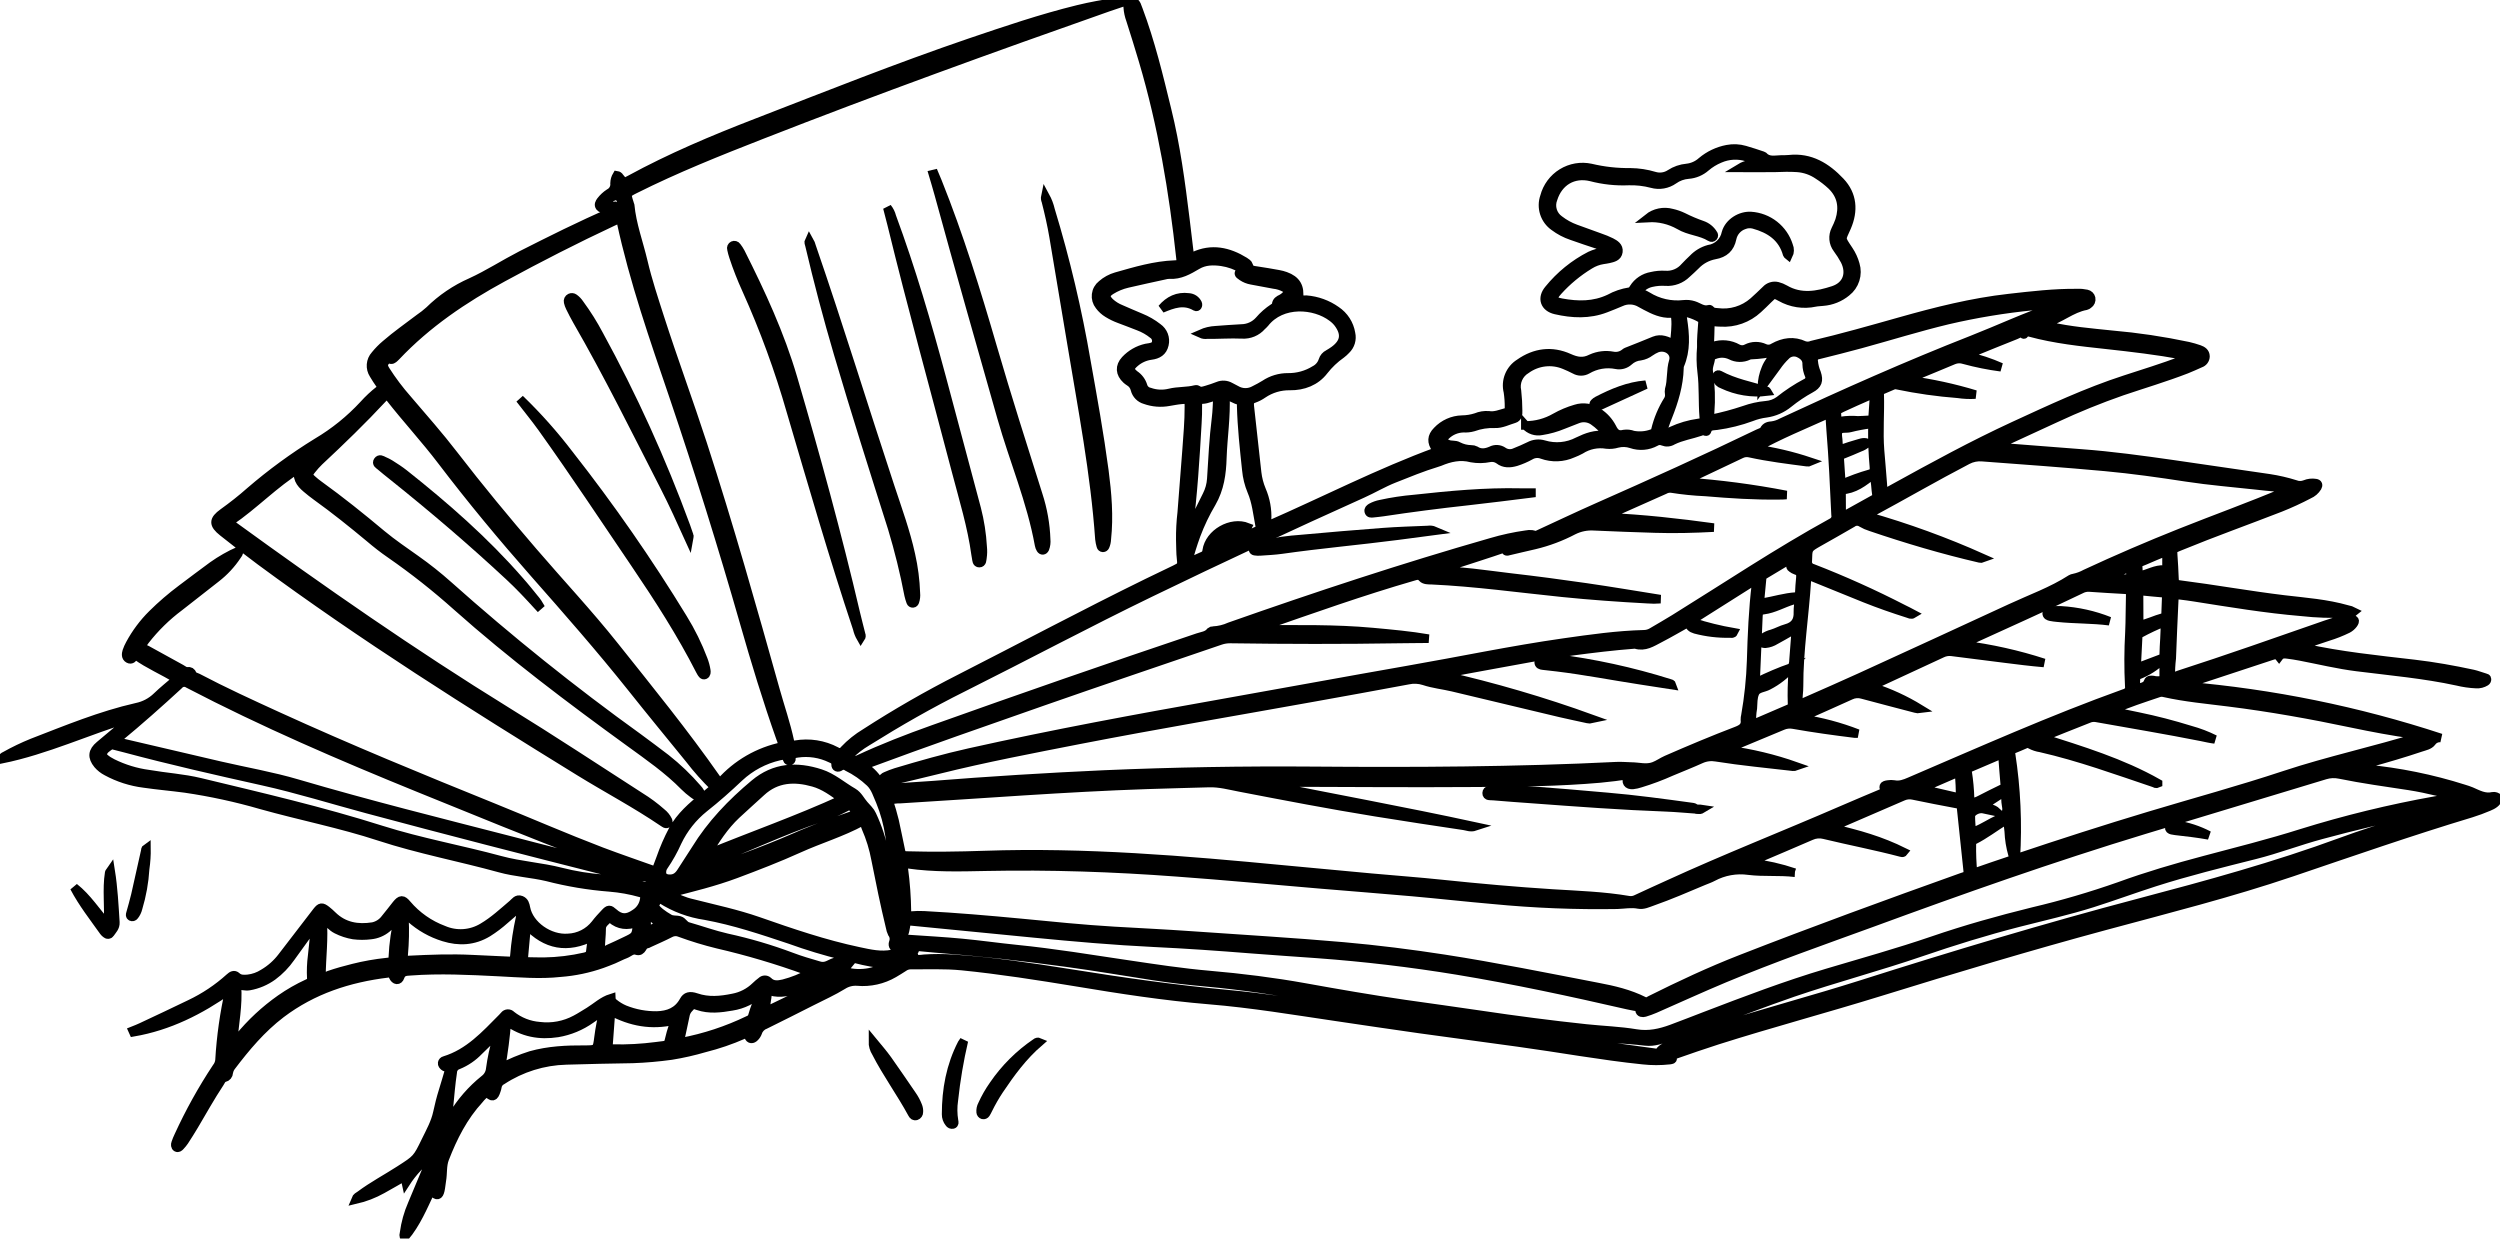 <svg width="218" height="108" viewBox="0 0 218 108" fill="none" xmlns="http://www.w3.org/2000/svg">
    <g clip-path="url(#clip0)">
        <path d="M53.79 15.287C53.839 15.294 53.886 15.312 53.926 15.34C53.967 15.368 54.001 15.405 54.024 15.449C54.412 15.942 54.412 15.942 54.933 15.658C58.47 13.731 62.168 12.173 65.919 10.722C72.111 8.326 78.279 5.865 84.564 3.719C87.688 2.66 90.79 1.603 93.989 0.817C95.121 0.538 96.269 0.342 97.417 0.154C97.607 0.106 97.808 0.113 97.994 0.175C97.492 0.345 97.055 0.485 96.623 0.637C86.493 4.2 76.389 7.854 66.387 11.769C62.665 13.225 58.954 14.705 55.375 16.498C54.618 16.879 54.618 16.879 54.888 17.717C54.914 17.773 54.935 17.831 54.948 17.892C55.107 19.586 55.711 21.172 56.096 22.812C56.481 24.451 57.017 26.064 57.533 27.672C58.72 31.367 60.07 35.006 61.27 38.696C63.579 45.801 65.606 52.989 67.624 60.179C68.04 61.664 68.55 63.126 68.873 64.637C68.938 64.94 69.065 64.987 69.347 64.942C70.567 64.728 71.824 64.925 72.92 65.504C72.973 65.543 73.033 65.572 73.097 65.588C73.162 65.603 73.228 65.606 73.293 65.594C73.358 65.583 73.421 65.558 73.476 65.522C73.531 65.486 73.579 65.439 73.615 65.384C74.161 64.809 74.783 64.311 75.463 63.904C78.122 62.186 80.868 60.607 83.69 59.174C89.143 56.395 94.546 53.513 100.038 50.822C100.842 50.428 101.649 50.039 102.455 49.656C102.994 49.395 103.067 49.332 102.997 48.758C102.927 48.184 102.95 47.636 102.924 47.074C102.915 46.282 102.956 45.491 103.049 44.704C103.196 42.893 103.337 41.083 103.471 39.273C103.562 38.002 103.679 36.733 103.674 35.46C103.674 34.849 103.642 34.81 103.038 34.862C102.666 34.893 102.299 34.969 101.93 35.029C101.233 35.16 100.515 35.102 99.847 34.862C99.635 34.803 99.443 34.689 99.289 34.531C99.135 34.374 99.025 34.178 98.97 33.964C98.939 33.822 98.877 33.687 98.79 33.57C98.703 33.453 98.593 33.355 98.466 33.283C98.378 33.227 98.295 33.163 98.218 33.093C97.651 32.571 97.607 31.949 98.124 31.388C98.613 30.864 99.248 30.5 99.946 30.344C100.045 30.321 100.152 30.315 100.254 30.294C100.514 30.245 100.743 30.18 100.816 29.88C100.847 29.747 100.837 29.607 100.787 29.48C100.738 29.352 100.65 29.243 100.537 29.167C100.163 28.866 99.743 28.626 99.293 28.457C98.734 28.233 98.166 28.026 97.604 27.81C97.252 27.681 96.913 27.516 96.594 27.319C96.308 27.147 96.058 26.92 95.86 26.651C95.752 26.516 95.672 26.361 95.624 26.194C95.576 26.028 95.562 25.854 95.582 25.682C95.602 25.51 95.656 25.343 95.741 25.192C95.826 25.042 95.94 24.909 96.076 24.803C96.438 24.486 96.866 24.252 97.328 24.119C99.007 23.642 100.683 23.138 102.448 23.075C103.002 23.054 103.002 23.057 102.942 22.512C102.315 16.691 101.347 10.939 99.684 5.317C99.33 4.116 98.955 2.923 98.575 1.73C98.444 1.378 98.365 1.007 98.341 0.632C98.323 0.527 98.342 0.42 98.394 0.329C98.447 0.237 98.53 0.167 98.629 0.131C98.869 0.063 99.017 0.24 99.116 0.433C99.176 0.566 99.228 0.702 99.272 0.84C100.337 3.68 101.045 6.622 101.761 9.561C102.541 12.708 102.966 15.913 103.361 19.124C103.497 20.217 103.621 21.314 103.752 22.384C103.806 22.406 103.865 22.414 103.924 22.406C103.982 22.399 104.037 22.377 104.085 22.342C105.646 21.606 107.122 21.929 108.53 22.796C108.668 22.882 108.848 23.002 108.882 23.138C108.975 23.54 109.264 23.555 109.582 23.6C110.219 23.691 110.854 23.806 111.489 23.918C111.695 23.954 111.897 24.008 112.093 24.078C113.038 24.417 113.395 25.025 113.251 26.048C113.465 26.127 113.694 26.157 113.92 26.134C114.857 26.209 115.756 26.535 116.523 27.079C116.862 27.306 117.151 27.6 117.372 27.943C117.593 28.287 117.741 28.672 117.806 29.076C117.865 29.332 117.856 29.599 117.781 29.851C117.705 30.103 117.565 30.33 117.374 30.511C117.246 30.648 117.107 30.774 116.958 30.887C116.386 31.288 115.878 31.772 115.448 32.322C114.735 33.257 113.644 33.675 112.471 33.656C111.637 33.643 110.819 33.887 110.128 34.356C109.887 34.525 109.625 34.661 109.347 34.76C108.986 34.878 108.941 35.097 108.978 35.426C109.199 37.355 109.399 39.286 109.618 41.212C109.678 41.732 109.81 42.241 110.011 42.723C110.37 43.55 110.532 44.449 110.485 45.349C110.452 45.512 110.484 45.681 110.573 45.822C115.487 43.676 120.271 41.207 125.307 39.364C125.351 39.239 125.263 39.195 125.216 39.132C124.805 38.568 124.82 38.065 125.318 37.566C125.597 37.269 125.933 37.03 126.305 36.863C126.677 36.696 127.078 36.605 127.486 36.595C127.901 36.591 128.313 36.524 128.709 36.397C129.057 36.251 129.434 36.19 129.81 36.219C130.354 36.308 130.828 36.089 131.327 35.958C131.569 35.896 131.614 35.755 131.588 35.548C131.593 35.089 131.561 34.63 131.494 34.176C131.374 33.705 131.407 33.208 131.588 32.758C131.77 32.307 132.089 31.926 132.501 31.67C133.849 30.725 135.32 30.535 136.822 31.211C137.496 31.513 138.058 31.62 138.75 31.265C139.343 30.996 140.005 30.916 140.645 31.036C140.827 31.072 141.015 31.067 141.195 31.022C141.375 30.977 141.542 30.892 141.686 30.775C141.733 30.734 141.785 30.701 141.842 30.676C142.652 30.362 143.453 30.036 144.255 29.707C144.822 29.475 145.397 29.684 145.996 30.057C146.053 29.217 146.181 28.468 146.098 27.708C146.074 27.471 145.975 27.327 145.702 27.34C144.9 27.377 144.203 27.05 143.518 26.688C143.37 26.609 143.222 26.536 143.078 26.45C142.821 26.289 142.527 26.196 142.223 26.178C141.92 26.16 141.617 26.219 141.342 26.348C140.903 26.534 140.458 26.716 140.012 26.886C138.576 27.439 137.105 27.366 135.648 27.032C134.672 26.808 134.406 25.988 135.049 25.229C136.038 24.01 137.269 23.011 138.664 22.295C139.043 22.121 139.444 22.004 139.856 21.945C139.992 21.919 140.158 21.945 140.242 21.762C139.985 21.557 139.685 21.415 139.364 21.347C138.584 21.086 137.821 20.841 137.058 20.564C136.504 20.379 135.983 20.105 135.515 19.753C135.111 19.469 134.81 19.06 134.659 18.589C134.507 18.118 134.514 17.61 134.677 17.143C134.901 16.285 135.447 15.546 136.2 15.082C136.954 14.617 137.857 14.461 138.722 14.648C139.855 14.917 141.016 15.046 142.181 15.031C142.886 15.039 143.587 15.146 144.263 15.35C144.492 15.42 144.733 15.44 144.97 15.406C145.208 15.372 145.434 15.286 145.634 15.154C146.073 14.868 146.574 14.694 147.094 14.648C147.574 14.596 148.024 14.394 148.383 14.071C149.023 13.532 149.79 13.167 150.611 13.011C151.123 12.911 151.653 12.935 152.154 13.082C152.675 13.228 153.195 13.408 153.7 13.575C153.721 13.577 153.74 13.584 153.757 13.596C154.2 14.086 154.772 13.922 155.319 13.909C155.548 13.909 155.777 13.909 156.006 13.888C157.864 13.684 159.278 14.569 160.472 15.832C161.565 16.981 161.654 18.382 161.045 19.797C160.561 20.925 160.462 20.682 161.212 21.812C161.469 22.193 161.662 22.613 161.784 23.057C161.916 23.49 161.913 23.954 161.775 24.385C161.638 24.817 161.374 25.197 161.016 25.474C160.433 25.954 159.716 26.242 158.963 26.299C158.736 26.327 158.505 26.325 158.281 26.372C157.253 26.594 156.179 26.428 155.264 25.907C154.687 25.594 154.674 25.62 154.197 26.085C153.901 26.377 153.606 26.674 153.297 26.951C152.859 27.356 152.344 27.668 151.782 27.867C151.221 28.067 150.625 28.149 150.03 28.11C149.843 28.11 149.656 28.092 149.471 28.073C149.286 28.055 149.145 28.099 149.138 28.334C149.138 28.875 149.101 29.418 149.088 29.96C149.088 30.188 149.2 30.25 149.411 30.177C149.758 30.062 150.125 30.021 150.489 30.056C150.853 30.091 151.205 30.201 151.524 30.381C151.644 30.447 151.778 30.482 151.915 30.482C152.051 30.482 152.186 30.447 152.305 30.381C152.547 30.259 152.812 30.193 153.083 30.189C153.353 30.184 153.621 30.241 153.867 30.355C153.991 30.413 154.128 30.438 154.265 30.428C154.401 30.418 154.533 30.373 154.647 30.297C155.514 29.817 156.41 29.681 157.336 30.117C157.554 30.189 157.791 30.179 158.002 30.088C160.605 29.478 163.158 28.749 165.722 28.026C168.827 27.149 171.953 26.359 175.17 25.998C177.156 25.774 179.139 25.537 181.156 25.56C181.427 25.548 181.698 25.572 181.963 25.63C182.055 25.649 182.141 25.694 182.208 25.759C182.276 25.825 182.324 25.909 182.345 26.001C182.366 26.104 182.355 26.212 182.314 26.308C182.272 26.405 182.203 26.488 182.114 26.544C182.051 26.599 181.976 26.64 181.895 26.661C180.628 26.894 179.654 27.81 178.431 28.146C178.375 28.173 178.323 28.206 178.275 28.246C178.376 28.423 178.556 28.41 178.709 28.444C180.5 28.851 182.327 29.003 184.149 29.193C186.388 29.387 188.613 29.718 190.812 30.185C191.136 30.26 191.456 30.352 191.77 30.462C192.054 30.563 192.309 30.723 192.316 31.072C192.314 31.21 192.268 31.343 192.186 31.453C192.104 31.563 191.989 31.644 191.858 31.686C191.46 31.868 191.059 32.043 190.653 32.208C188.808 32.923 186.911 33.484 185.039 34.118C183.074 34.803 181.145 35.587 179.259 36.467C177.763 37.148 176.27 37.836 174.779 38.532C174.574 38.626 174.373 38.735 174.103 38.874C174.308 38.991 174.544 39.043 174.779 39.022C177.018 39.196 179.259 39.37 181.502 39.544C184.16 39.74 186.799 40.106 189.435 40.481C192.257 40.885 195.077 41.296 197.897 41.713C198.659 41.83 199.412 42.004 200.148 42.235C200.42 42.344 200.722 42.344 200.994 42.235C201.284 42.115 201.602 42.078 201.913 42.128C202.157 42.16 202.173 42.301 202.077 42.481C201.901 42.767 201.641 42.992 201.332 43.123C200.521 43.549 199.688 43.932 198.836 44.271C195.947 45.396 193.024 46.438 190.154 47.615L189.922 47.709C189.464 47.902 189.469 47.902 189.498 48.387C189.539 49.076 189.594 49.763 189.61 50.452C189.61 50.775 189.701 50.937 190.047 50.974C193.102 51.363 196.135 51.911 199.195 52.279C201.03 52.495 202.883 52.631 204.674 53.143C204.882 53.179 205.083 53.247 205.27 53.344C205.067 53.513 204.828 53.464 204.609 53.479C203.299 53.539 201.987 53.495 200.684 53.349C197.561 53.088 194.451 52.566 191.346 52.078C190.934 52.015 190.523 51.955 190.109 51.908C189.623 51.856 189.612 51.861 189.589 52.339C189.511 54.025 189.433 55.714 189.373 57.402C189.31 57.93 189.283 58.461 189.29 58.992C189.55 59.073 189.774 58.916 189.992 58.846C194.289 57.457 198.55 55.956 202.813 54.468C203.334 54.283 203.883 54.127 204.424 53.973C204.726 53.889 205.057 53.84 205.304 54.087C205.424 54.205 205.101 54.641 204.734 54.831C204.174 55.107 203.592 55.336 202.995 55.518L200.702 56.288C200.702 56.52 200.866 56.481 200.963 56.504C204.117 57.201 207.326 57.525 210.53 57.898C212.245 58.099 213.945 58.404 215.634 58.767C215.998 58.846 216.345 58.994 216.704 59.093C216.79 59.117 216.857 59.12 216.863 59.229C216.865 59.271 216.856 59.313 216.837 59.35C216.817 59.387 216.789 59.418 216.753 59.441C216.504 59.596 216.213 59.669 215.92 59.649C215.359 59.623 214.801 59.543 214.255 59.409C211.392 58.788 208.456 58.53 205.546 58.164C203.87 57.956 202.233 57.556 200.577 57.238C200.21 57.165 199.838 57.112 199.469 57.063C199.195 57.024 198.925 57.011 198.732 57.272C198.545 57.034 198.318 57.112 198.084 57.188L191.028 59.514C190.877 59.563 190.695 59.563 190.57 59.814C198.146 60.455 205.622 61.978 212.847 64.353C212.693 64.335 212.538 64.359 212.397 64.423C212.256 64.487 212.136 64.588 212.048 64.716C211.837 64.995 211.444 65.065 211.108 65.177C209.609 65.681 208.091 66.127 206.566 66.545C206.227 66.612 205.896 66.717 205.58 66.858C205.795 66.988 206.043 67.051 206.293 67.041C209.195 67.317 212.061 67.9 214.84 68.782C215.06 68.846 215.276 68.921 215.488 69.006C216.092 69.267 216.67 69.607 217.375 69.437C217.463 69.423 217.553 69.431 217.637 69.46C217.722 69.488 217.798 69.537 217.859 69.601C217.727 70.011 217.378 70.199 217.016 70.348C216.519 70.561 216.012 70.748 215.496 70.909C210.233 72.496 205.046 74.302 199.843 76.066C194.497 77.878 189.027 79.258 183.582 80.728C176.971 82.513 170.415 84.486 163.874 86.509C159.189 87.96 154.434 89.229 149.754 90.714C148.505 91.111 147.266 91.546 146.03 91.977C145.939 92.008 145.585 91.946 145.832 92.285C145.918 92.403 145.676 92.431 145.572 92.442C144.806 92.526 144.032 92.526 143.266 92.442C139.622 92.066 136.017 91.398 132.389 90.902C129.526 90.513 126.663 90.119 123.8 89.73C121.369 89.388 118.941 89.023 116.513 88.665C112.83 88.122 109.155 87.506 105.441 87.201C101.537 86.877 97.674 86.279 93.814 85.635C90.509 85.094 87.198 84.57 83.864 84.238C82.37 84.09 80.869 84.163 79.372 84.152C79.163 84.161 78.961 84.232 78.792 84.356C78.511 84.533 78.23 84.716 77.946 84.878C76.985 85.439 75.873 85.688 74.765 85.588C74.317 85.553 73.87 85.667 73.493 85.911C72.639 86.433 71.728 86.846 70.835 87.297C69.461 87.992 68.087 88.686 66.705 89.367C66.559 89.422 66.428 89.509 66.32 89.621C66.213 89.734 66.131 89.869 66.083 90.017C66.028 90.174 65.939 90.317 65.822 90.435C65.619 90.654 65.375 90.651 65.281 90.377C65.166 90.038 65.002 90.15 64.818 90.231C63.73 90.708 62.604 91.093 61.452 91.382C60.496 91.663 59.524 91.884 58.54 92.042C57.427 92.196 56.308 92.294 55.185 92.335C53.251 92.361 51.315 92.408 49.381 92.465C47.392 92.515 45.455 93.118 43.788 94.209C43.675 94.262 43.578 94.343 43.504 94.444C43.431 94.544 43.383 94.662 43.366 94.785C43.349 94.888 43.322 94.989 43.286 95.086C43.09 95.702 42.916 95.738 42.461 95.242C42.205 95.416 41.979 95.63 41.789 95.874C40.41 97.372 39.509 99.155 38.783 101.031C38.546 101.645 38.637 102.313 38.523 102.95C38.473 103.237 38.458 103.532 38.39 103.816C38.275 104.289 38.098 104.32 37.737 103.954C37.683 103.909 37.628 103.866 37.57 103.827C36.901 105.236 36.308 106.677 35.285 107.896C35.15 107.791 35.222 107.635 35.238 107.512C35.354 106.642 35.591 105.794 35.943 104.991C36.435 103.816 36.93 102.642 37.416 101.47C37.547 101.253 37.616 101.005 37.617 100.752C36.737 101.41 35.981 102.22 35.384 103.143C35.327 102.903 35.532 102.746 35.548 102.443C34.785 102.882 34.067 103.307 33.338 103.707C32.604 104.118 31.815 104.423 30.996 104.612C31.087 104.377 31.256 104.315 31.407 104.21C32.495 103.399 33.695 102.764 34.832 102.031C36.347 101.057 36.355 101.065 37.138 99.452C37.521 98.669 37.955 97.886 38.14 97.03C38.278 96.385 38.437 95.749 38.635 95.12C38.832 94.491 39.017 93.843 39.21 93.191C39.1 93.016 38.864 93.128 38.726 93C38.629 92.914 38.538 92.825 38.559 92.687C38.568 92.635 38.592 92.586 38.629 92.548C38.665 92.51 38.713 92.484 38.765 92.473C40.889 91.828 42.315 90.239 43.806 88.736C43.863 88.675 43.915 88.608 43.975 88.55C44.011 88.502 44.056 88.463 44.108 88.435C44.16 88.407 44.218 88.392 44.277 88.389C44.336 88.386 44.395 88.397 44.449 88.419C44.504 88.442 44.553 88.477 44.592 88.522C45.297 89.081 46.153 89.418 47.049 89.487C48.131 89.619 49.227 89.413 50.188 88.897C50.594 88.686 50.969 88.433 51.37 88.195C52.002 87.806 52.546 87.271 53.301 87.036C53.304 87.117 53.325 87.196 53.362 87.268C53.4 87.34 53.453 87.403 53.517 87.451C53.806 87.691 54.129 87.886 54.475 88.033C55.367 88.391 56.32 88.568 57.28 88.555C58.267 88.527 59.102 88.216 59.623 87.271C59.831 86.877 60.143 86.788 60.708 86.979C61.775 87.347 62.84 87.24 63.909 87.021C64.652 86.886 65.338 86.532 65.88 86.005C66.043 85.846 66.217 85.698 66.4 85.562C66.475 85.486 66.576 85.442 66.682 85.438C66.789 85.434 66.892 85.471 66.973 85.541C67.374 85.956 67.858 85.883 68.318 85.778C69.129 85.569 69.91 85.255 70.64 84.844C70.578 84.635 70.4 84.664 70.286 84.622C67.764 83.705 65.188 82.941 62.574 82.336C61.462 82.065 60.367 81.731 59.292 81.336C59.161 81.278 59.019 81.251 58.876 81.257C58.733 81.262 58.593 81.3 58.467 81.367C57.858 81.683 57.223 81.955 56.601 82.242C56.531 82.287 56.453 82.32 56.372 82.338C55.979 82.362 56.034 83.069 55.498 82.889C55.117 82.761 54.847 83.087 54.527 83.205C54.206 83.322 53.845 83.518 53.501 83.664C53.158 83.81 52.84 83.925 52.512 84.048C51.336 84.463 50.111 84.721 48.868 84.815C47.078 85.011 45.29 84.849 43.504 84.76C40.925 84.63 38.348 84.499 35.766 84.693C35.389 84.721 35.053 84.711 34.889 85.191C34.767 85.549 34.449 85.52 34.275 85.136C34.247 85.04 34.181 84.959 34.094 84.91C34.006 84.861 33.903 84.849 33.806 84.875C30.423 85.288 27.276 86.308 24.517 88.394C22.802 89.699 21.444 91.319 20.158 93.016C20.046 93.17 19.973 93.349 19.945 93.538C19.941 93.642 19.902 93.743 19.835 93.823C19.768 93.903 19.677 93.959 19.575 93.982C19.343 94.034 19.276 94.261 19.166 94.43C18.37 95.631 17.672 96.892 16.938 98.129C16.663 98.594 16.371 99.053 16.077 99.507C15.971 99.662 15.852 99.807 15.723 99.943C15.64 100.032 15.536 100.136 15.4 100.063C15.265 99.99 15.268 99.802 15.314 99.679C15.387 99.461 15.474 99.247 15.575 99.04C16.523 96.972 17.628 94.981 18.883 93.084C19.026 92.906 19.117 92.69 19.143 92.463C19.263 90.384 19.556 88.32 20.017 86.29C17.441 88.117 14.716 89.479 11.634 90.012L11.574 89.879C11.835 89.774 12.095 89.68 12.332 89.563C13.745 88.897 15.161 88.24 16.564 87.556C17.826 86.957 18.994 86.177 20.03 85.238C20.218 85.061 20.429 84.951 20.624 85.136C20.926 85.418 21.272 85.384 21.621 85.358C22.098 85.304 22.556 85.14 22.961 84.88C23.592 84.511 24.145 84.02 24.588 83.437L27.56 79.569C27.586 79.538 27.61 79.501 27.636 79.47C27.95 79.076 28.067 79.058 28.468 79.368C28.651 79.512 28.824 79.666 28.989 79.83C29.988 80.806 31.201 81.005 32.518 80.798C32.952 80.703 33.336 80.453 33.598 80.094C33.934 79.697 34.241 79.274 34.569 78.87C34.941 78.413 35.113 78.402 35.49 78.854C36.343 79.861 37.441 80.632 38.676 81.091C39.223 81.329 39.818 81.432 40.413 81.392C41.007 81.352 41.584 81.17 42.093 80.861C43.051 80.297 43.861 79.54 44.696 78.831C44.91 78.65 45.076 78.345 45.433 78.486C45.737 78.609 45.8 78.867 45.86 79.178C46.151 80.694 47.926 81.918 49.535 81.788C49.993 81.771 50.443 81.654 50.852 81.446C51.262 81.238 51.621 80.943 51.906 80.582C52.166 80.237 52.468 79.911 52.77 79.593C53.072 79.274 53.165 79.274 53.491 79.567C54.123 80.138 54.68 80.148 55.386 79.65C55.604 79.512 55.79 79.327 55.928 79.109C56.067 78.89 56.155 78.644 56.187 78.387C56.234 78.053 56.156 77.935 55.864 77.865C54.982 77.616 54.079 77.454 53.165 77.379C51.32 77.236 49.491 76.93 47.7 76.466C46.341 76.147 44.936 76.077 43.59 75.704C40.102 74.741 36.532 74.075 33.093 72.948C29.71 71.836 26.212 71.154 22.787 70.194C20.609 69.562 18.39 69.08 16.147 68.751C14.95 68.589 13.748 68.49 12.553 68.315C11.414 68.172 10.311 67.819 9.302 67.271C9.004 67.118 8.739 66.909 8.521 66.655C8.001 66.015 8.055 65.517 8.688 64.987C9.469 64.332 10.249 63.682 11.03 63.024C11.214 62.907 11.364 62.745 11.465 62.552C7.647 63.703 4.068 65.402 0.135 66.206C0.165 66.137 0.209 66.074 0.264 66.022C0.318 65.97 0.382 65.93 0.453 65.903C1.216 65.475 2.005 65.096 2.816 64.768C5.804 63.614 8.771 62.385 11.905 61.672C12.571 61.538 13.186 61.214 13.675 60.74C14.213 60.218 14.799 59.754 15.418 59.219C14.232 58.477 12.959 57.956 11.866 57.16C11.818 57.175 11.773 57.197 11.73 57.225C11.59 57.368 11.47 57.593 11.21 57.449C10.95 57.306 10.981 57.024 11.056 56.781C11.131 56.565 11.224 56.355 11.335 56.155C11.851 55.198 12.505 54.323 13.276 53.558C14.076 52.765 14.93 52.03 15.832 51.357C16.728 50.674 17.633 50.008 18.537 49.337C19.256 48.828 20.024 48.391 20.829 48.032C20.858 48.241 20.741 48.338 20.668 48.45C20.172 49.199 19.556 49.861 18.846 50.41L15.645 52.916C14.525 53.752 13.522 54.735 12.662 55.839C12.54 56.003 12.423 56.175 12.308 56.335C12.423 56.544 12.626 56.564 12.784 56.653C13.787 57.208 14.79 57.761 15.793 58.31C15.973 58.41 16.142 58.572 16.358 58.543C16.574 58.514 16.686 58.584 16.774 58.791C16.863 58.997 17.071 59.007 17.235 59.093C19.52 60.297 21.868 61.372 24.215 62.445C30.426 65.282 36.742 67.876 43.072 70.437C46.195 71.7 49.285 73.047 52.442 74.252C54.004 74.842 55.565 75.375 57.181 75.952C57.325 75.573 57.473 75.21 57.603 74.842C57.898 73.995 58.256 73.171 58.675 72.379C59.331 71.173 60.341 70.309 61.38 69.466C61.687 69.218 61.983 68.959 62.33 68.667C61.53 67.893 60.788 67.06 60.109 66.177C58.425 64.107 56.726 62.043 55.068 59.957C52.351 56.549 49.477 53.273 46.594 50.005C43.796 46.829 41.092 43.574 38.525 40.2C37.075 38.289 35.441 36.53 33.965 34.638C33.825 34.458 33.705 34.377 33.52 34.591C33.481 34.638 33.432 34.679 33.39 34.724C31.615 36.634 29.746 38.443 27.838 40.223C27.598 40.455 27.375 40.703 27.17 40.967C26.839 41.382 26.852 41.489 27.256 41.844C27.426 41.998 27.605 42.143 27.792 42.277C29.686 43.642 31.506 45.104 33.294 46.602C34.239 47.385 35.261 48.077 36.264 48.789C37.251 49.485 38.198 50.237 39.1 51.042C44.39 55.759 49.921 60.196 55.672 64.334C56.481 64.919 57.273 65.532 58.074 66.133C59.072 66.921 59.992 67.804 60.823 68.769C60.996 68.952 61.123 69.174 61.192 69.416C60.88 69.549 60.653 69.377 60.44 69.218C60.171 69.021 59.917 68.805 59.68 68.57C58.241 67.104 56.557 65.94 54.909 64.742C49.73 60.983 44.618 57.139 39.834 52.882C38.001 51.241 36.069 49.716 34.049 48.314C33.413 47.878 32.807 47.401 32.227 46.907C30.72 45.654 29.195 44.428 27.602 43.285C27.297 43.068 27.006 42.831 26.719 42.59C26.175 42.134 25.785 41.614 26.118 40.813C23.911 42.178 22.154 44.062 20.062 45.474C20.062 45.699 20.215 45.735 20.322 45.827C28.096 51.47 35.972 56.961 44.152 62.009C48.087 64.434 51.96 66.984 55.838 69.484C56.494 69.888 57.114 70.349 57.691 70.859C57.922 71.04 58.11 71.27 58.241 71.533C58.282 71.632 58.301 71.744 58.202 71.817C58.165 71.837 58.123 71.846 58.082 71.843C58.04 71.84 58.001 71.824 57.967 71.799L57.811 71.7C55.448 70.092 52.921 68.761 50.492 67.263C41.037 61.437 31.636 55.518 22.696 48.917C21.592 48.1 20.507 47.254 19.429 46.398C18.578 45.722 18.588 45.334 19.455 44.71C20.27 44.125 21.056 43.509 21.798 42.851C23.629 41.272 25.584 39.843 27.643 38.576C29.151 37.684 30.521 36.577 31.711 35.29C32.13 34.825 32.588 34.397 33.08 34.011C33.122 33.991 33.159 33.961 33.187 33.923C33.215 33.886 33.233 33.842 33.241 33.796C33.248 33.75 33.244 33.703 33.229 33.658C33.215 33.614 33.189 33.574 33.156 33.541C32.951 33.251 32.758 32.953 32.578 32.649C32.411 32.393 32.333 32.088 32.357 31.783C32.381 31.478 32.505 31.189 32.711 30.963C32.987 30.622 33.294 30.308 33.63 30.026C34.559 29.217 35.571 28.517 36.547 27.771C36.858 27.561 37.153 27.329 37.432 27.079C38.487 26.04 39.721 25.202 41.076 24.607C42.585 23.916 43.968 23.013 45.438 22.258C48.02 20.953 50.61 19.648 53.267 18.505C53.421 18.443 53.571 18.372 53.717 18.294C53.755 18.275 53.785 18.244 53.802 18.205C53.818 18.166 53.821 18.123 53.808 18.082C53.78 17.978 53.689 17.97 53.611 17.983C53.324 18.035 53.038 18.093 52.757 18.16C52.679 18.192 52.593 18.198 52.512 18.177C52.431 18.156 52.359 18.109 52.307 18.043C52.166 17.85 52.273 17.683 52.387 17.521C52.591 17.256 52.837 17.026 53.116 16.843C53.275 16.765 53.406 16.64 53.491 16.485C53.576 16.33 53.612 16.152 53.592 15.976C53.597 15.733 53.666 15.495 53.79 15.287ZM156.248 58.183C155.674 58.842 154.98 59.386 154.202 59.785C153.815 60.007 153.237 59.991 153.042 60.409C152.846 60.827 152.878 61.302 152.844 61.758C152.761 62.228 152.738 62.706 152.776 63.181C153.906 62.695 154.986 62.225 156.069 61.764C156.259 61.683 156.277 61.534 156.269 61.356C156.235 60.44 156.269 59.529 156.313 58.613C156.337 58.468 156.31 58.319 156.238 58.19C156.343 58.01 156.398 57.804 156.396 57.595C156.451 56.846 156.514 56.097 156.568 55.348C156.568 55.21 156.636 55.064 156.527 54.933C156.383 54.899 156.292 54.998 156.188 55.058C155.733 55.319 155.285 55.58 154.827 55.826C154.563 55.994 154.264 56.099 153.953 56.131C153.804 56.131 153.645 56.131 153.593 55.956C153.541 55.781 153.656 55.695 153.778 55.596C154.003 55.444 154.252 55.332 154.515 55.265C154.936 55.139 155.322 54.912 155.738 54.8C156.493 54.596 156.813 54.14 156.779 53.37C156.761 52.994 156.878 52.608 156.792 52.182C156.592 52.255 156.459 52.31 156.324 52.352C155.47 52.613 154.681 53.088 153.789 53.2C153.422 53.244 153.344 53.396 153.331 53.706C153.255 55.533 153.172 57.376 153.094 59.208C153.086 59.259 153.093 59.31 153.115 59.357C153.136 59.403 153.17 59.442 153.213 59.469C154.198 58.98 155.212 58.55 156.248 58.183ZM147.284 54.252C146.431 54.727 145.587 55.223 144.721 55.672C144.067 56.008 143.419 56.455 142.615 56.194C142.574 56.186 142.532 56.186 142.49 56.194C140.687 56.332 138.888 56.551 137.095 56.789C134.7 57.105 132.335 57.572 129.958 58.002C128.592 58.245 127.231 58.509 125.867 58.762L125.846 58.892C130.246 59.891 134.58 61.161 138.823 62.695C138.701 62.723 138.575 62.723 138.453 62.695C137.673 62.523 136.866 62.356 136.077 62.173C132.941 61.427 129.807 60.667 126.671 59.926C125.841 59.728 124.977 59.644 124.175 59.375C123.727 59.231 123.248 59.208 122.788 59.31C119.986 59.832 117.182 60.344 114.376 60.845C107.64 62.059 100.891 63.194 94.174 64.499C90.051 65.308 85.921 66.091 81.839 67.109C80.366 67.474 78.888 67.819 77.415 68.174C77.248 68.213 77.066 68.283 76.993 68.064C76.92 67.845 77.084 67.751 77.238 67.683C77.522 67.555 77.813 67.443 78.11 67.349C80.241 66.71 82.383 66.099 84.557 65.616C91.808 63.998 99.111 62.648 106.419 61.354C111.885 60.383 117.351 59.373 122.816 58.415C127.324 57.632 131.809 56.684 136.35 56.037C138.677 55.706 141.007 55.372 143.362 55.312C143.612 55.308 143.855 55.236 144.067 55.105C144.713 54.719 145.369 54.354 146.004 53.957C150.569 51.128 155.038 48.137 159.751 45.547C159.87 45.488 159.965 45.39 160.021 45.27C160.078 45.15 160.093 45.014 160.064 44.885C159.947 42.426 159.842 39.965 159.637 37.511C159.598 37.044 159.58 36.577 159.548 36.039C157.347 37.039 155.178 37.905 152.995 39.127C154.643 39.359 156.267 39.741 157.846 40.267C157.764 40.303 157.674 40.315 157.586 40.301C155.915 40.082 154.241 39.879 152.594 39.518C152.332 39.452 152.054 39.483 151.813 39.607C150.348 40.301 148.875 40.99 147.407 41.695C147.322 41.718 147.243 41.757 147.175 41.812C147.107 41.867 147.051 41.936 147.011 42.014C149.95 42.22 152.874 42.604 155.767 43.164C155.558 43.188 155.35 43.185 155.145 43.188C152.997 43.219 150.858 43.078 148.721 42.896C147.724 42.853 146.73 42.753 145.744 42.596C145.536 42.572 145.326 42.616 145.145 42.721C143.604 43.405 142.063 44.09 140.523 44.778C140.39 44.838 140.208 44.853 140.156 45.101C143.279 45.237 146.363 45.584 149.434 46.007C147.724 46.096 146.02 46.143 144.312 46.088C142.545 46.033 140.778 45.97 139.01 45.889C138.387 45.847 137.763 45.972 137.204 46.252C136.133 46.815 134.997 47.242 133.821 47.523C133.04 47.696 132.282 47.886 131.512 48.063C131.473 48.083 131.429 48.089 131.387 48.08C131.345 48.072 131.306 48.049 131.278 48.017C131.395 47.829 131.671 47.837 131.798 47.594C129.552 48.377 127.33 49.053 125.115 49.799C127.345 49.718 129.526 50.11 131.712 50.36C133.899 50.611 136.137 50.908 138.336 51.227C140.489 51.54 142.633 51.903 144.781 52.245C144.406 52.278 144.029 52.278 143.654 52.245C141.181 52.112 138.709 51.937 136.246 51.686C132.439 51.297 128.644 50.765 124.815 50.59C124.555 50.59 124.206 50.59 124.034 50.402C123.774 50.084 123.514 50.191 123.215 50.277C118.777 51.561 114.423 53.109 110.061 54.628C109.956 54.664 109.813 54.669 109.761 54.889C111.44 54.889 113.103 54.868 114.764 54.889C116.424 54.91 118.053 54.967 119.691 55.118C121.328 55.27 122.952 55.413 124.571 55.693C123.696 55.716 122.822 55.693 121.947 55.719C117.057 55.8 112.166 55.789 107.276 55.719C106.984 55.716 106.695 55.763 106.419 55.857C101.263 57.624 96.094 59.362 90.949 61.163C85.863 62.943 80.772 64.713 75.721 66.59C75.596 66.636 75.429 66.631 75.374 66.85C75.962 67.241 76.449 67.767 76.793 68.385C76.85 68.517 76.952 68.625 77.08 68.689C77.209 68.754 77.356 68.771 77.496 68.737C78.742 68.636 79.989 68.563 81.233 68.477C86.254 68.078 91.281 67.765 96.313 67.537C102.367 67.276 108.421 67.174 114.48 67.221C123.306 67.292 132.132 67.252 140.949 66.814C141.384 66.793 141.821 66.835 142.251 66.845C142.901 66.845 143.552 67.064 144.213 66.817C144.609 66.668 144.939 66.42 145.319 66.253C147.342 65.368 149.377 64.514 151.438 63.726C151.92 63.541 152.232 63.324 152.159 62.758C152.156 62.633 152.171 62.508 152.204 62.387C152.483 60.805 152.65 59.204 152.703 57.598C152.768 55.366 152.859 53.135 153.128 50.914C153.128 50.825 153.182 50.705 153.044 50.653C152.827 50.724 152.625 50.834 152.448 50.979C150.704 52.079 148.962 53.18 147.222 54.283L147.284 54.252ZM162 63.969C161.919 63.969 161.836 63.969 161.755 63.969C159.96 63.747 158.166 63.502 156.386 63.186C156.061 63.122 155.723 63.16 155.42 63.296C153.981 63.904 152.537 64.496 151.095 65.097C150.954 65.157 150.769 65.159 150.676 65.399C152.697 65.669 154.686 66.146 156.61 66.824C156.527 66.854 156.438 66.865 156.35 66.856C154.119 66.595 151.881 66.388 149.661 66.034C149.208 65.951 148.742 66.008 148.323 66.198C147.472 66.584 146.597 66.926 145.736 67.289C144.862 67.681 143.964 68.017 143.047 68.296C142.831 68.369 142.608 68.419 142.381 68.445C141.92 68.479 141.741 68.184 141.946 67.777C141.994 67.695 142.046 67.616 142.102 67.54C141.21 67.704 140.366 67.8 139.518 67.881C135.97 68.195 132.41 68.226 128.847 68.252C122.767 68.299 116.69 68.234 110.612 68.234C110.377 68.201 110.137 68.231 109.917 68.323C116.13 69.581 122.364 70.713 128.628 72.07C128.233 72.201 127.939 72.052 127.639 72.008C125.068 71.624 122.499 71.238 119.933 70.82C115.969 70.178 112.028 69.419 108.085 68.659C107.211 68.492 106.341 68.252 105.436 68.278C103.614 68.333 101.815 68.372 100.004 68.435C92.828 68.68 85.668 69.246 78.5 69.68C78.156 69.674 77.813 69.72 77.483 69.816C77.689 70.388 77.863 70.972 78.003 71.564C78.18 72.444 78.388 73.316 78.557 74.198C78.615 74.495 78.721 74.594 79.041 74.605C81.311 74.673 83.578 74.641 85.848 74.563C94.606 74.26 103.314 74.999 112.02 75.832C114.548 76.073 117.077 76.309 119.605 76.539C121.656 76.727 123.712 76.873 125.76 77.09C128.969 77.426 132.181 77.713 135.39 77.917C137.61 78.055 139.838 78.126 142.04 78.502C142.265 78.538 142.496 78.5 142.698 78.395C143.62 77.959 144.552 77.546 145.478 77.121C150.455 74.837 155.553 72.838 160.574 70.659C161.849 70.103 163.138 69.57 164.421 69.027C164.16 68.568 164.21 68.466 164.655 68.409C164.82 68.383 164.987 68.383 165.152 68.409C165.654 68.51 166.089 68.341 166.534 68.148C172.731 65.491 178.892 62.74 185.242 60.459C185.312 60.446 185.378 60.42 185.438 60.381C185.498 60.343 185.549 60.293 185.589 60.234C185.629 60.176 185.657 60.11 185.672 60.041C185.687 59.971 185.687 59.899 185.674 59.83C185.595 58.264 185.6 56.696 185.69 55.132C185.742 54.046 185.724 52.962 185.758 51.882C185.758 51.558 185.648 51.441 185.331 51.423C184.271 51.37 183.212 51.297 182.153 51.227C181.903 51.221 181.656 51.282 181.437 51.404C178.189 52.97 174.899 54.427 171.625 55.928C171.487 55.99 171.297 56.003 171.232 56.243C173.61 56.545 175.955 57.069 178.236 57.809C177.075 57.71 175.922 57.564 174.769 57.418C173.244 57.225 171.716 57.037 170.188 56.838C169.899 56.801 169.604 56.85 169.342 56.979C167.437 57.867 165.527 58.746 163.616 59.634C163.502 59.689 163.317 59.689 163.325 59.931C164.76 60.396 166.135 61.028 167.422 61.816C167.295 61.834 167.166 61.825 167.044 61.787C165.496 61.38 163.944 60.98 162.398 60.563C162.059 60.461 161.695 60.49 161.376 60.644C160.09 61.234 158.791 61.797 157.5 62.38C157.38 62.432 157.211 62.434 157.151 62.677C158.81 62.928 160.436 63.361 162 63.969ZM68.235 65.091C68.222 64.843 68.163 64.6 68.061 64.374C66.884 61.048 65.859 57.676 64.891 54.286C62.999 47.674 60.949 41.103 58.74 34.575C57.025 29.538 55.268 24.516 54.144 19.301C54.14 19.252 54.119 19.206 54.086 19.171C54.052 19.135 54.008 19.112 53.959 19.105C53.803 19.173 53.613 19.252 53.439 19.338C50.196 20.857 47.005 22.485 43.861 24.198C40.446 26.056 37.237 28.217 34.543 31.07C34.501 31.114 34.457 31.159 34.41 31.2C34.285 31.315 34.15 31.435 33.973 31.312C33.853 31.232 33.786 31.312 33.713 31.393C33.411 31.688 33.377 31.881 33.619 32.278C34.191 33.176 34.833 34.028 35.537 34.825C36.901 36.428 38.301 38.002 39.584 39.675C41.794 42.546 44.113 45.344 46.477 48.095C48.84 50.846 51.325 53.495 53.584 56.335C56.611 60.135 59.677 63.904 62.465 67.889C62.5 67.965 62.551 68.034 62.613 68.089C62.676 68.145 62.75 68.187 62.829 68.213C64.247 66.613 66.144 65.518 68.235 65.091ZM78.386 81.889C78.674 81.889 78.963 81.874 79.252 81.889C80.788 81.994 82.326 82.08 83.859 82.224C85.452 82.375 87.04 82.602 88.635 82.764C91.886 83.09 95.108 83.623 98.338 84.103C100.706 84.455 103.072 84.818 105.456 85.024C108.257 85.267 111.042 85.614 113.806 86.112C116.695 86.634 119.584 87.135 122.486 87.556C124.69 87.874 126.91 88.169 129.097 88.498C132.165 88.955 135.237 89.359 138.321 89.686C139.768 89.84 141.233 89.884 142.665 90.124C143.779 90.309 144.778 90.077 145.764 89.714C146.751 89.351 147.706 88.97 148.677 88.6C152.193 87.253 155.704 85.914 159.325 84.836C162.396 83.92 165.48 83.064 168.515 82.025C171.378 81.041 174.311 80.219 177.262 79.491C179.816 78.889 182.335 78.151 184.81 77.28C187.236 76.395 189.709 75.67 192.205 75.009C195.039 74.258 197.881 73.545 200.676 72.66C204.512 71.467 208.417 70.514 212.37 69.808C212.924 69.698 213.489 69.665 214.052 69.711C213.721 69.982 213.333 70.174 212.917 70.272C212.258 70.457 211.592 70.635 210.921 70.773C208.071 71.363 205.24 72.039 202.425 72.801C200.479 73.323 198.592 74.052 196.632 74.545C193.709 75.283 190.778 76.004 187.905 76.922C186.083 77.507 184.285 78.168 182.46 78.749C180.336 79.42 178.163 79.906 176.008 80.459C173.145 81.192 170.324 82.07 167.531 83.027C163.83 84.296 160.046 85.296 156.339 86.559C153.82 87.42 151.35 88.42 148.82 89.252C147.756 89.605 146.675 89.907 145.637 90.346C144.955 90.636 144.247 90.899 143.461 90.808C141.624 90.591 139.768 90.562 137.93 90.32C135.991 90.059 134.044 89.871 132.105 89.61C129.302 89.234 126.504 88.827 123.701 88.425C120.674 87.994 117.65 87.535 114.641 86.989C111.518 86.42 108.364 85.945 105.191 85.656C103.658 85.517 102.128 85.345 100.605 85.11C98.075 84.719 95.553 84.285 93.018 83.941C89.205 83.419 85.382 82.986 81.543 82.696C81.022 82.657 80.502 82.591 79.981 82.55C79.893 82.55 79.69 82.513 79.721 82.618C79.911 83.061 79.539 82.879 79.421 82.879C79.048 82.858 78.676 82.813 78.308 82.746C77.967 82.685 77.787 82.484 77.894 82.179C77.946 82.048 77.963 81.905 77.944 81.765C77.925 81.625 77.87 81.493 77.784 81.38C77.704 81.21 77.648 81.029 77.618 80.843C77.147 78.896 76.743 76.928 76.358 74.97C76.181 74.005 75.893 73.063 75.499 72.165C75.444 71.961 75.329 71.779 75.169 71.642C73.409 72.6 71.483 73.169 69.667 73.992C67.85 74.814 66.023 75.518 64.167 76.213C62.311 76.907 60.364 77.385 58.329 77.904C58.958 78.321 59.659 78.617 60.396 78.778C62.309 79.264 64.24 79.674 66.122 80.329C69.005 81.339 71.9 82.328 74.901 82.962C75.861 83.166 76.808 83.388 77.8 83.189C78.004 83.141 78.216 83.141 78.419 83.189C78.697 83.265 78.99 83.265 79.268 83.189C79.666 83.095 79.716 83.163 79.716 83.628C80.004 83.659 80.296 83.651 80.582 83.607C81.413 83.551 82.247 83.551 83.078 83.607C86.506 83.837 89.905 84.335 93.294 84.88C97.836 85.611 102.385 86.256 106.966 86.684C110.3 86.997 113.613 87.504 116.924 88.007C119.969 88.472 123.017 88.907 126.067 89.312C129.326 89.747 132.583 90.19 135.838 90.641L144.31 91.802C144.45 91.823 144.596 91.862 144.703 91.708C144.945 91.359 145.338 91.244 145.699 91.095C147.087 90.526 148.495 90.02 149.924 89.563C154.028 88.258 158.195 87.156 162.299 85.851C170.334 83.296 178.402 80.866 186.554 78.716C192.491 77.15 198.412 75.529 204.182 73.404C207.641 72.13 211.209 71.18 214.708 70.043C214.892 69.98 215.072 69.909 215.244 69.847C215.21 69.695 215.121 69.685 215.043 69.664C213.391 69.239 211.743 68.787 210.054 68.526C208.039 68.216 206.017 67.944 204.021 67.534C203.596 67.443 203.155 67.463 202.74 67.592C197.483 69.186 192.225 70.777 186.968 72.365C178.959 74.798 171.076 77.585 163.218 80.472C158.919 82.038 154.593 83.552 150.366 85.316C148.331 86.167 146.324 87.088 144.304 87.973C144.017 88.096 143.724 88.202 143.425 88.292C143.232 88.349 142.993 88.326 142.974 88.096C142.948 87.778 142.735 87.811 142.542 87.77C142.35 87.728 142.134 87.694 141.931 87.647C137.004 86.517 132.064 85.447 127.072 84.625C123.026 83.96 118.957 83.478 114.865 83.179C112.955 83.038 111.044 82.918 109.139 82.766C106.297 82.539 103.452 82.338 100.605 82.203C97.13 82.036 93.671 81.73 90.21 81.394C86.649 81.046 83.092 80.698 79.539 80.35C79.055 80.302 79.055 80.31 78.977 80.84C78.906 81.24 78.852 81.657 78.386 81.889ZM156.495 76.098C155.147 75.939 153.807 76.082 152.485 75.918C151.411 75.767 150.317 75.963 149.361 76.476C149.101 76.615 148.825 76.706 148.557 76.818C147.079 77.439 145.608 78.079 144.096 78.609C143.703 78.747 143.289 78.951 142.888 78.87C142.256 78.744 141.647 78.87 141.028 78.891C137.406 78.952 133.784 78.808 130.179 78.457C127.837 78.254 125.495 77.99 123.152 77.781C120.456 77.541 117.759 77.338 115.063 77.108C110.917 76.758 106.771 76.364 102.622 76.064C97.099 75.651 91.566 75.461 86.025 75.573C83.737 75.618 81.446 75.688 79.166 75.356C78.794 75.304 78.758 75.341 78.802 75.712C78.974 76.973 79.067 78.244 79.081 79.517C79.081 79.804 79.2 79.864 79.463 79.841C79.837 79.808 80.213 79.8 80.588 79.82C83.393 79.968 86.191 80.211 88.989 80.475C91.701 80.736 94.413 81.018 97.135 81.177C99.379 81.31 101.625 81.414 103.866 81.574C108.291 81.889 112.715 82.14 117.14 82.531C120.084 82.793 123.014 83.16 125.934 83.612C130.419 84.306 134.862 85.212 139.315 86.068C140.705 86.329 142.084 86.655 143.362 87.297C143.602 87.42 143.755 87.279 143.935 87.188C146.506 85.904 149.106 84.687 151.785 83.641C158.164 81.151 164.595 78.804 171.045 76.5C171.586 76.304 171.646 76.411 171.565 75.717C171.383 73.994 171.195 72.272 171.021 70.549C171.025 70.436 170.983 70.325 170.906 70.242C170.829 70.159 170.723 70.11 170.61 70.105C169.34 69.87 168.074 69.621 166.813 69.359C166.508 69.293 166.191 69.33 165.909 69.463C163.999 70.29 162.086 71.11 160.183 71.937C160.066 71.99 159.882 71.992 159.879 72.222C160.92 72.504 161.961 72.744 163.002 73.086C164.033 73.413 165.038 73.818 166.008 74.297C165.986 74.326 165.955 74.347 165.92 74.358C165.885 74.368 165.847 74.367 165.813 74.354C163.58 73.762 161.31 73.331 159.067 72.788C158.684 72.689 158.278 72.726 157.919 72.893C156.316 73.595 154.702 74.266 153.096 74.955C152.958 75.015 152.753 75.007 152.719 75.244C154.003 75.396 155.268 75.682 156.493 76.098H156.495ZM73.94 65.984C74.273 66.164 74.476 66.394 74.851 66.219C76.965 65.232 79.14 64.392 81.335 63.609C89.018 60.863 96.724 58.19 104.454 55.588C104.837 55.458 105.279 55.434 105.555 55.066C105.619 55.013 105.701 54.986 105.784 54.993C106.284 54.969 106.775 54.851 107.231 54.643C114.779 51.986 122.356 49.483 130.039 47.283C131.037 46.989 132.054 46.768 133.084 46.623C133.247 46.588 133.414 46.58 133.579 46.599C133.935 46.678 133.933 46.696 134.003 46.662C135.78 45.845 137.548 45.002 139.336 44.211C144.021 42.141 148.687 40.035 153.299 37.806C153.484 37.715 153.752 37.652 153.82 37.501C153.984 37.172 154.249 37.135 154.538 37.112C154.827 37.07 155.105 36.976 155.361 36.835C160.826 34.291 166.349 31.834 171.971 29.629C174.332 28.702 176.633 27.619 179.04 26.808C179.285 26.758 179.503 26.62 179.652 26.419L177.291 26.68C174.785 26.928 172.298 27.339 169.845 27.912C167.294 28.525 164.79 29.308 162.26 30C161.034 30.33 159.804 30.647 158.572 30.95C158.507 30.955 158.442 30.974 158.384 31.005C158.326 31.037 158.276 31.081 158.236 31.134C158.196 31.186 158.168 31.247 158.153 31.312C158.138 31.376 158.138 31.443 158.151 31.508C158.184 31.861 158.272 32.206 158.411 32.531C158.635 33.197 158.51 33.56 157.89 33.889C157.214 34.259 156.572 34.69 155.972 35.175C155.406 35.64 154.722 35.939 153.997 36.039C153.562 36.094 153.137 36.202 152.729 36.363C151.753 36.724 150.739 36.977 149.708 37.117C149.385 37.169 148.971 37.094 148.856 37.571C148.833 37.663 148.739 37.647 148.651 37.603C148.591 37.583 148.529 37.576 148.466 37.582C148.404 37.588 148.344 37.606 148.289 37.636C147.482 37.911 146.631 38.036 145.858 38.419C145.733 38.498 145.592 38.545 145.445 38.558C145.299 38.571 145.151 38.548 145.015 38.493C144.912 38.445 144.799 38.424 144.686 38.432C144.574 38.439 144.465 38.476 144.369 38.537C144.048 38.712 143.694 38.818 143.33 38.848C142.966 38.879 142.599 38.833 142.253 38.715C141.857 38.582 141.43 38.567 141.025 38.673C140.725 38.763 140.41 38.792 140.098 38.759C139.311 38.626 138.503 38.793 137.831 39.226C137.611 39.344 137.383 39.448 137.15 39.537C136.304 39.917 135.344 39.955 134.471 39.641C134.306 39.577 134.129 39.552 133.953 39.567C133.776 39.582 133.606 39.636 133.454 39.727C133.053 39.95 132.631 40.132 132.194 40.27C131.673 40.421 131.153 40.45 130.705 40.098C130.588 40.013 130.454 39.954 130.312 39.925C130.17 39.895 130.024 39.895 129.883 39.925C129.368 40.03 128.838 40.036 128.321 39.944C127.335 39.683 126.432 39.894 125.534 40.273C125.457 40.304 125.377 40.33 125.297 40.351C124.021 40.737 122.788 41.249 121.551 41.737C120.609 42.11 119.73 42.637 118.798 43.055C112.607 45.839 106.458 48.71 100.352 51.668C94.845 54.335 89.445 57.219 83.971 59.957C81.108 61.383 78.352 62.959 75.642 64.655C75.018 65.021 74.445 65.468 73.938 65.984H73.94ZM156.826 61.359C157.037 61.355 157.243 61.295 157.422 61.184C159.02 60.479 160.621 59.782 162.208 59.057C166.581 57.058 170.95 55.049 175.316 53.03C177.083 52.208 178.933 51.553 180.589 50.486C180.661 50.445 180.741 50.418 180.823 50.407C181.187 50.331 181.538 50.201 181.864 50.021C184.583 48.758 187.335 47.572 190.12 46.464C193.155 45.252 196.234 44.151 199.242 42.875C199.383 42.815 199.568 42.81 199.64 42.593C198.696 42.509 197.761 42.444 196.835 42.332C194.753 42.102 192.691 41.938 190.632 41.622C188.29 41.262 185.948 40.93 183.577 40.711C180.013 40.385 176.443 40.127 172.874 39.863C172.42 39.82 171.963 39.91 171.56 40.124C168.733 41.596 165.977 43.196 163.174 44.707C163.057 44.77 162.888 44.793 162.872 45.023C166.3 46 169.653 47.221 172.908 48.677C172.825 48.709 172.734 48.716 172.648 48.695C169.423 47.949 166.256 47.009 163.122 45.944C162.844 45.858 162.576 45.74 162.325 45.592C162.206 45.51 162.064 45.468 161.92 45.471C161.775 45.475 161.636 45.525 161.521 45.613C160.553 46.182 159.569 46.727 158.593 47.283C157.617 47.839 157.669 47.823 157.635 48.912C157.613 49.053 157.646 49.197 157.726 49.316C157.806 49.434 157.928 49.517 158.067 49.549C160.764 50.595 163.405 51.784 165.977 53.109C166.237 53.25 166.529 53.37 166.828 53.534C166.636 53.652 166.508 53.534 166.378 53.505C165.11 53.103 163.853 52.665 162.617 52.172C161.089 51.561 159.572 50.929 158.047 50.319C157.609 50.141 157.581 50.159 157.555 50.6C157.365 53.683 156.862 56.739 156.873 59.837C156.886 60.331 156.758 60.837 156.826 61.359ZM142.857 25.44C143.172 25.591 143.427 25.685 143.656 25.824C144.601 26.415 145.718 26.667 146.824 26.539C147.115 26.508 147.409 26.537 147.688 26.625C148.13 26.761 148.516 27.126 149.039 26.962C149.078 26.948 149.156 27.006 149.192 27.05C149.346 27.236 149.564 27.22 149.765 27.241C150.322 27.316 150.889 27.272 151.427 27.11C151.966 26.949 152.464 26.674 152.888 26.304C153.263 25.975 153.619 25.625 153.981 25.281C154.107 25.14 154.269 25.035 154.449 24.98C154.629 24.923 154.821 24.917 155.004 24.962C155.228 25.019 155.442 25.107 155.642 25.223C157.037 26.038 158.473 25.766 159.869 25.309C161.053 24.918 161.43 23.848 160.871 22.728C160.676 22.364 160.454 22.015 160.207 21.684C160.03 21.45 159.922 21.171 159.896 20.878C159.87 20.585 159.926 20.291 160.059 20.029C160.191 19.769 160.307 19.5 160.407 19.225C160.769 18.08 160.602 17.044 159.712 16.18C159.347 15.838 158.95 15.531 158.528 15.263C157.993 14.897 157.371 14.68 156.724 14.634C156.079 14.59 155.423 14.608 154.791 14.634C153.802 14.653 152.813 14.634 151.748 14.634C152.245 14.332 152.789 14.303 153.388 14.058C152.948 13.911 152.641 13.797 152.347 13.708C151.565 13.459 150.719 13.504 149.968 13.833C149.524 14.016 149.112 14.268 148.747 14.58C148.322 14.954 147.786 15.18 147.222 15.222C146.763 15.257 146.322 15.418 145.947 15.686C145.674 15.879 145.361 16.008 145.032 16.065C144.703 16.122 144.366 16.105 144.044 16.015C143.379 15.839 142.691 15.761 142.004 15.783C140.902 15.83 139.799 15.712 138.732 15.431C137.196 15.06 135.903 15.838 135.432 17.338C135.304 17.66 135.288 18.016 135.388 18.347C135.487 18.679 135.695 18.967 135.978 19.165C136.409 19.498 136.888 19.762 137.399 19.948C138.097 20.209 138.807 20.452 139.51 20.713C139.845 20.825 140.172 20.96 140.489 21.115C140.822 21.29 141.181 21.499 141.121 21.953C141.061 22.407 140.65 22.488 140.283 22.574C140.119 22.611 139.955 22.634 139.791 22.658C139.378 22.722 138.983 22.869 138.628 23.091C137.594 23.718 136.656 24.494 135.846 25.393C135.291 26.014 135.364 26.252 136.171 26.398C137.584 26.659 138.979 26.68 140.335 26.04C140.883 25.737 141.479 25.533 142.097 25.437C142.3 25.422 142.358 25.276 142.454 25.132C142.625 24.857 142.853 24.622 143.123 24.442C143.392 24.262 143.696 24.141 144.015 24.088C144.401 23.996 144.798 23.961 145.194 23.983C145.517 24.009 145.842 23.957 146.141 23.832C146.44 23.708 146.705 23.513 146.915 23.266C147.141 23.023 147.383 22.791 147.623 22.561C147.999 22.165 148.475 21.878 149 21.731C149.367 21.68 149.709 21.516 149.979 21.261C150.249 21.006 150.432 20.673 150.504 20.309C150.764 19.387 151.787 18.782 152.68 18.839C153.425 18.886 154.138 19.159 154.726 19.62C155.314 20.082 155.748 20.712 155.972 21.426C156.03 21.559 156.058 21.704 156.054 21.849C156.051 21.995 156.016 22.138 155.951 22.269C155.897 22.224 155.853 22.209 155.845 22.18C155.434 20.677 154.325 19.959 152.919 19.57C152.635 19.495 152.335 19.515 152.063 19.627C151.805 19.716 151.575 19.871 151.396 20.077C151.217 20.282 151.094 20.531 151.04 20.799C150.868 21.642 150.361 22.091 149.528 22.235C148.889 22.355 148.303 22.674 147.854 23.146C147.594 23.407 147.334 23.636 147.074 23.874C146.835 24.109 146.549 24.291 146.235 24.409C145.921 24.526 145.586 24.576 145.252 24.555C144.835 24.525 144.417 24.557 144.01 24.652C143.541 24.753 143.129 25.03 142.857 25.427V25.44ZM188.181 68.312C188.004 68.396 187.92 68.312 187.829 68.275C184.558 67.174 181.323 65.992 177.939 65.219C177.63 65.173 177.331 65.074 177.054 64.927C176.986 64.882 176.906 64.856 176.824 64.852C176.742 64.848 176.661 64.867 176.588 64.906C176.242 65.055 175.901 65.206 175.547 65.344C175.36 65.42 175.326 65.522 175.357 65.728C175.823 68.749 175.962 71.812 175.774 74.863C179.657 73.558 183.548 72.303 187.468 71.126C191.387 69.948 195.307 68.884 199.18 67.6C203.053 66.315 207.071 65.462 211.02 64.23C210.849 64.104 210.643 64.035 210.431 64.032C208.638 63.786 206.858 63.45 205.088 63.079C201.525 62.327 197.943 61.685 194.328 61.234C192.452 60.996 190.562 60.829 188.712 60.414C188.571 60.376 188.423 60.376 188.282 60.414C186.905 60.881 185.518 61.322 184.186 61.915C184.173 61.915 184.167 61.949 184.139 62.009C184.92 62.168 185.7 62.319 186.463 62.484C187.226 62.648 187.967 62.807 188.712 63.006C189.456 63.204 190.239 63.418 190.992 63.656C191.73 63.858 192.446 64.131 193.131 64.473C192.733 64.428 192.35 64.332 191.97 64.256C188.909 63.648 185.833 63.136 182.765 62.588C182.538 62.555 182.306 62.588 182.098 62.685C181.382 62.964 180.664 63.249 179.951 63.536C179.337 63.781 178.725 64.037 178.007 64.319C181.541 65.454 184.99 66.49 188.181 68.299V68.312ZM190.877 31.109C190.617 31.049 190.445 30.999 190.263 30.965C188.092 30.563 185.901 30.308 183.709 30.067C181.455 29.822 179.199 29.587 177.002 28.989C176.828 28.942 176.679 28.914 176.562 29.091C176.534 29.133 176.497 29.214 176.422 29.143C176.187 28.93 175.987 29.143 175.794 29.211C174.517 29.715 173.246 30.235 171.974 30.754C171.825 30.814 171.643 30.824 171.526 31.044C172.544 31.273 173.538 31.601 174.493 32.022C173.4 31.879 172.319 31.661 171.255 31.37C170.96 31.273 170.64 31.285 170.352 31.404C169.184 31.902 168.01 32.372 166.833 32.863C166.714 32.912 166.534 32.91 166.5 33.153C168.449 33.416 170.373 33.834 172.255 34.405C171.745 34.436 171.234 34.413 170.73 34.337C168.948 34.201 167.177 33.95 165.428 33.586C165.307 33.557 165.181 33.566 165.066 33.612C164.759 33.74 164.457 33.873 164.147 34.006C164.069 34.031 164.002 34.082 163.958 34.152C163.914 34.222 163.896 34.305 163.908 34.387C163.957 36.013 163.809 37.639 163.934 39.263C164.004 40.2 164.103 41.134 164.166 42.071C164.233 43.084 164.223 43.086 165.097 42.593C168.562 40.682 172.031 38.785 175.625 37.128C178.801 35.666 181.968 34.181 185.302 33.1C186.944 32.565 188.592 32.056 190.211 31.448C190.462 31.397 190.693 31.274 190.877 31.096V31.109ZM108.371 23.493C107.804 23.149 107.174 22.922 106.518 22.825C105.792 22.726 105.066 22.726 104.397 23.122C103.647 23.563 102.898 24.007 101.974 23.942C101.828 23.942 101.682 23.963 101.542 24.004C100.464 24.239 99.389 24.472 98.314 24.722C97.806 24.84 97.321 25.041 96.878 25.317C96.357 25.643 96.357 25.936 96.789 26.361C97.067 26.614 97.388 26.815 97.737 26.954C98.309 27.215 98.885 27.444 99.457 27.692C99.999 27.91 100.507 28.203 100.967 28.564C101.2 28.726 101.378 28.955 101.48 29.22C101.581 29.485 101.6 29.775 101.534 30.052C101.391 30.681 100.954 30.924 100.368 30.999C99.849 31.068 99.362 31.288 98.965 31.631C98.476 32.048 98.46 32.286 98.947 32.675C99.296 32.907 99.554 33.254 99.676 33.656C99.714 33.787 99.787 33.905 99.888 33.997C99.989 34.089 100.112 34.152 100.246 34.178C100.799 34.374 101.398 34.405 101.969 34.267C102.721 34.079 103.502 34.155 104.251 33.959C104.28 33.95 104.31 33.948 104.34 33.952C104.369 33.956 104.398 33.966 104.423 33.983C104.683 34.194 104.944 34.071 105.204 34.001C105.545 33.907 105.878 33.784 106.209 33.659C106.382 33.586 106.569 33.555 106.757 33.567C106.944 33.579 107.126 33.635 107.289 33.729C107.453 33.818 107.622 33.902 107.786 33.99C108.028 34.136 108.305 34.215 108.588 34.218C108.871 34.22 109.149 34.147 109.394 34.006C109.688 33.852 109.99 33.708 110.269 33.526C110.878 33.118 111.595 32.903 112.328 32.91C113.145 32.918 113.948 32.694 114.644 32.263C114.812 32.178 114.961 32.06 115.083 31.916C115.205 31.773 115.297 31.607 115.354 31.427C115.391 31.308 115.451 31.197 115.533 31.101C115.614 31.006 115.713 30.929 115.826 30.874C116.003 30.767 116.185 30.663 116.346 30.54C117.267 29.856 117.372 29.117 116.692 28.191C116.539 27.992 116.357 27.816 116.153 27.669C114.641 26.526 111.773 26.288 110.29 28.175C110.212 28.272 110.115 28.353 110.029 28.436C109.815 28.681 109.548 28.873 109.249 28.997C108.949 29.122 108.625 29.175 108.301 29.154C107.281 29.107 106.263 29.188 105.243 29.177C105.07 29.2 104.894 29.174 104.735 29.102C105.137 28.923 105.569 28.82 106.008 28.799C106.755 28.744 107.499 28.687 108.249 28.648C108.54 28.645 108.828 28.582 109.094 28.462C109.36 28.342 109.598 28.168 109.792 27.951C110.159 27.521 110.585 27.147 111.057 26.839C111.164 26.771 111.271 26.703 111.284 26.562C111.307 26.265 111.518 26.147 111.75 26.04C111.879 25.971 111.997 25.883 112.101 25.779C112.403 25.497 112.385 25.322 112.028 25.101C111.734 24.942 111.413 24.842 111.081 24.806L109.118 24.44C108.831 24.39 108.557 24.28 108.314 24.117C107.929 23.861 107.932 23.832 108.358 23.48L108.371 23.493ZM52.96 75.205C52.33 74.978 51.77 74.785 51.219 74.576C46.3 72.7 41.427 70.706 36.55 68.722C29.723 65.947 22.956 63.037 16.413 59.626C16.287 59.538 16.133 59.502 15.981 59.524C15.829 59.545 15.692 59.624 15.595 59.743C13.878 61.322 12.134 62.875 10.333 64.358C10.257 64.421 10.161 64.475 10.169 64.619C10.237 64.654 10.309 64.684 10.382 64.708L19.19 66.767C21.439 67.289 23.721 67.678 25.936 68.333C32.143 70.16 38.429 71.726 44.675 73.334C47.21 73.989 49.74 74.683 52.312 75.192C52.52 75.27 52.749 75.275 52.96 75.205ZM133.011 37.099C133.925 37.101 134.823 36.86 135.614 36.402C136.176 36.084 136.774 35.833 137.394 35.653C137.723 35.548 138.071 35.521 138.412 35.573C138.753 35.626 139.077 35.757 139.359 35.956C139.872 36.284 140.29 36.741 140.572 37.282C140.801 37.751 141.056 37.999 141.613 37.85C141.882 37.811 142.157 37.84 142.412 37.937C142.967 38.042 143.54 37.994 144.07 37.798C144.14 37.785 144.205 37.75 144.254 37.699C144.304 37.647 144.337 37.582 144.349 37.511C144.57 36.579 144.943 35.689 145.452 34.878C145.549 34.714 145.585 34.522 145.556 34.335C145.535 34.213 145.535 34.089 145.556 33.967C145.798 33.16 145.668 32.294 145.91 31.5C146.152 30.707 145.322 30.078 144.497 30.36C144.285 30.447 144.083 30.558 143.896 30.691C143.646 30.88 143.354 31.006 143.045 31.057C142.669 31.089 142.314 31.246 142.037 31.503C141.89 31.637 141.713 31.735 141.521 31.788C141.328 31.841 141.127 31.848 140.931 31.808C140.064 31.637 139.165 31.791 138.404 32.242C138.24 32.335 138.055 32.384 137.867 32.384C137.678 32.384 137.493 32.335 137.329 32.242C137.032 32.095 136.733 31.944 136.423 31.824C135.882 31.598 135.292 31.514 134.71 31.582C134.128 31.649 133.572 31.866 133.097 32.21C132.779 32.396 132.527 32.678 132.38 33.017C132.232 33.355 132.196 33.732 132.277 34.092C132.341 34.672 132.374 35.255 132.376 35.838C132.397 36.123 132.337 36.431 132.04 36.517C131.483 36.679 130.939 36.974 130.362 36.95C129.717 36.925 129.074 37.025 128.467 37.245C128.186 37.324 127.894 37.354 127.603 37.336C127.034 37.351 126.492 37.579 126.083 37.976C125.695 38.328 125.752 38.514 126.252 38.722C126.549 38.848 126.892 38.746 127.158 38.908C127.509 39.089 127.897 39.186 128.293 39.19C128.417 39.186 128.541 39.214 128.652 39.27C129.102 39.568 129.565 39.495 130.023 39.297C130.189 39.208 130.376 39.167 130.563 39.178C130.751 39.19 130.932 39.253 131.085 39.362C131.232 39.463 131.404 39.525 131.582 39.539C131.76 39.554 131.939 39.522 132.1 39.445C132.525 39.278 132.946 39.096 133.355 38.895C133.746 38.686 134.203 38.64 134.627 38.767C135.616 39.067 136.682 38.967 137.597 38.487C138.357 38.119 139.128 37.832 139.994 37.965C140.02 37.965 140.054 37.924 140.14 37.866C139.811 37.416 139.409 37.026 138.951 36.71C138.754 36.571 138.526 36.484 138.287 36.455C138.048 36.425 137.806 36.456 137.582 36.543C137.152 36.705 136.728 36.872 136.301 37.044C135.705 37.292 135.081 37.467 134.443 37.566C134.183 37.62 133.914 37.605 133.662 37.52C133.411 37.436 133.186 37.286 133.011 37.086V37.099ZM9.838 64.974C9.773 64.974 9.674 64.974 9.614 65.01C9.354 65.201 9.013 65.384 8.964 65.725C8.919 66.015 9.224 66.18 9.435 66.334C9.559 66.412 9.686 66.483 9.817 66.548C10.808 67.038 11.872 67.362 12.967 67.508C14.461 67.769 15.986 67.858 17.462 68.216C22.755 69.494 28.062 70.721 33.26 72.371C36.672 73.451 40.201 74.08 43.653 75.017C45.376 75.484 47.182 75.589 48.918 76.032C50.127 76.342 51.361 76.542 52.606 76.63C53.643 76.7 54.672 76.869 55.677 77.134C56.336 77.311 56.333 77.298 56.911 76.907C57.044 76.818 57.155 76.748 57.114 76.57C57.072 76.393 56.9 76.406 56.762 76.421C55.432 76.562 54.144 76.288 52.877 75.967C45.925 74.206 38.978 72.423 32.055 70.564C29.005 69.748 25.988 68.8 22.899 68.114C18.883 67.219 14.867 66.308 10.89 65.243C10.543 65.151 10.195 65.068 9.838 64.974ZM78.188 79.851C78.276 78.994 78.281 78.13 78.204 77.272C78.06 75.798 77.816 74.339 77.574 72.88C77.423 71.852 77.148 70.847 76.756 69.886C76.496 69.314 76.337 68.701 75.874 68.249C75.284 67.69 74.612 67.224 73.883 66.866C73.794 66.795 73.685 66.756 73.572 66.753C73.459 66.75 73.348 66.784 73.256 66.85C73.066 66.989 72.855 66.908 72.868 66.66C72.868 66.329 72.675 66.234 72.446 66.138C71.542 65.698 70.526 65.541 69.531 65.689C69.248 65.731 68.99 65.772 69.011 66.156C69.017 66.198 69.007 66.241 68.984 66.276C68.961 66.312 68.926 66.338 68.886 66.349C68.861 66.358 68.835 66.361 68.809 66.358C68.783 66.356 68.758 66.348 68.735 66.335C68.712 66.322 68.692 66.305 68.677 66.284C68.661 66.263 68.65 66.239 68.644 66.214C68.529 65.817 68.258 65.859 67.951 65.932C66.648 66.232 65.446 66.871 64.466 67.785C63.483 68.717 62.475 69.612 61.408 70.455C60.414 71.25 59.614 72.261 59.066 73.412C58.734 74.155 58.336 74.866 57.876 75.537C57.78 75.674 57.725 75.836 57.718 76.004C57.681 76.398 57.934 76.607 58.327 76.63C58.863 76.664 59.172 76.398 59.43 75.975C59.823 75.338 60.255 74.728 60.648 74.088C62.015 71.859 63.797 70.009 65.788 68.346C67.54 66.877 69.484 66.78 71.538 67.445C72.6 67.787 73.441 68.547 74.401 69.098C74.838 69.359 75.033 69.821 75.351 70.178C75.478 70.317 75.611 70.457 75.728 70.596C75.856 70.733 75.96 70.89 76.038 71.06C76.553 72.154 76.927 73.309 77.152 74.498C77.332 75.484 77.485 76.474 77.672 77.458C77.776 78.272 77.948 79.076 78.188 79.861V79.851ZM106.266 47.834C107.375 47.312 108.483 46.79 109.597 46.286C109.646 46.269 109.691 46.243 109.729 46.209C109.767 46.175 109.799 46.133 109.821 46.087C109.843 46.041 109.856 45.99 109.859 45.939C109.861 45.888 109.854 45.836 109.837 45.788C109.642 44.788 109.548 43.767 109.137 42.812C108.895 42.23 108.742 41.614 108.684 40.985C108.486 39.119 108.28 37.253 108.233 35.374C108.233 35.22 108.317 34.995 108.096 34.943C107.671 34.846 107.315 34.554 106.846 34.455C106.94 36.319 106.648 38.109 106.586 39.936C106.547 41.298 106.367 42.619 105.654 43.851C105.122 44.747 104.671 45.69 104.306 46.667C104.016 47.461 103.766 48.268 103.556 49.087C104.077 48.849 104.48 48.653 104.894 48.476C104.989 48.441 105.071 48.378 105.13 48.296C105.189 48.214 105.222 48.115 105.225 48.014C105.446 46.495 107.359 45.404 108.788 45.973C108.708 46.143 108.594 46.295 108.454 46.42C108.313 46.545 108.149 46.639 107.971 46.699C107.609 46.86 107.242 47.009 106.888 47.181C106.739 47.234 106.604 47.321 106.496 47.437C106.388 47.552 106.309 47.692 106.266 47.844V47.834ZM149.179 36.538C150.171 36.339 151.149 36.077 152.107 35.755C152.715 35.537 153.347 35.398 153.989 35.34C154.406 35.311 154.807 35.167 155.147 34.922C155.879 34.337 156.663 33.821 157.49 33.382C157.553 33.357 157.611 33.32 157.659 33.271C157.707 33.223 157.744 33.165 157.768 33.102C157.793 33.038 157.804 32.97 157.801 32.902C157.798 32.834 157.78 32.767 157.75 32.706C157.626 32.418 157.557 32.109 157.547 31.795C157.578 31.273 157.258 30.994 156.849 30.801C156.658 30.712 156.444 30.688 156.238 30.73C156.032 30.773 155.845 30.881 155.704 31.038C155.42 31.313 155.163 31.615 154.939 31.942L153.638 33.716C153.651 33.171 153.766 32.634 153.979 32.132C154.166 31.628 154.551 31.234 154.817 30.676C154.126 30.837 153.422 30.932 152.714 30.96C152.63 30.959 152.547 30.977 152.472 31.015C152.227 31.132 151.959 31.191 151.687 31.186C151.416 31.181 151.15 31.113 150.91 30.986C150.692 30.883 150.456 30.827 150.216 30.819C149.975 30.812 149.736 30.855 149.512 30.944C149.377 30.999 149.192 31.041 149.182 31.205C149.153 31.618 148.922 31.988 149 32.427C149.174 33.603 149.213 34.796 149.117 35.982C149.074 36.169 149.096 36.365 149.179 36.538ZM61.637 74.495C65.559 72.885 69.547 71.494 73.48 69.69C72.631 69.048 71.848 68.484 70.926 68.226C69.292 67.764 67.717 67.819 66.374 69.064C65.658 69.729 64.919 70.369 64.209 71.04C63.155 72.031 62.371 73.232 61.637 74.495ZM35.35 79.741C35.209 79.841 35.261 79.976 35.264 80.091C35.316 81.135 35.294 82.182 35.199 83.223C35.15 83.745 35.165 83.745 35.691 83.711C37.513 83.62 39.335 83.549 41.175 83.641C42.216 83.693 43.257 83.742 44.298 83.787C44.798 83.808 44.819 83.8 44.863 83.296C44.95 82.196 45.114 81.103 45.355 80.026C45.385 79.887 45.382 79.743 45.343 79.607C45.305 79.47 45.234 79.345 45.136 79.243C44.748 79.577 44.386 79.885 44.03 80.198C43.566 80.615 43.067 80.991 42.539 81.323C41.315 82.064 40.019 82.127 38.694 81.715C37.617 81.385 36.624 80.823 35.785 80.07C35.639 79.953 35.535 79.786 35.347 79.741H35.35ZM27.498 80.548C27.378 80.707 27.253 80.864 27.138 81.025C26.54 81.853 25.941 82.678 25.345 83.508C24.915 84.125 24.387 84.668 23.784 85.115C23.175 85.556 22.475 85.853 21.735 85.984C21.386 86.047 21.048 85.906 20.655 85.943C20.793 87.644 20.434 89.273 20.319 90.957C20.527 90.86 20.701 90.701 20.816 90.502C21.87 89.209 23.096 88.067 24.46 87.109C25.21 86.584 26.007 86.128 26.839 85.747C27.042 85.658 27.175 85.562 27.146 85.288C27.113 84.643 27.138 83.996 27.222 83.356C27.305 82.435 27.438 81.514 27.495 80.548H27.498ZM57.45 78.324C56.984 78.998 56.991 79.065 57.572 79.561C57.819 79.755 58.08 79.929 58.353 80.083C58.642 80.261 58.964 80.175 59.258 80.261C59.553 80.347 59.649 80.686 59.984 80.783C61.124 81.109 62.241 81.513 63.397 81.777C65.307 82.193 67.185 82.747 69.016 83.434C69.797 83.732 70.578 83.957 71.392 84.194C71.529 84.241 71.673 84.26 71.817 84.25C71.961 84.24 72.101 84.202 72.23 84.137C72.728 83.873 73.273 83.709 73.834 83.654C73.914 83.654 73.992 83.617 73.987 83.489C73.835 83.432 73.681 83.382 73.524 83.341C71.949 82.953 70.395 82.483 68.87 81.931C66.444 81.122 64.019 80.305 61.494 79.843C60.13 79.646 58.824 79.161 57.66 78.421C57.593 78.382 57.523 78.35 57.45 78.324ZM148.357 30.3C148.336 29.546 148.411 28.883 148.453 28.212C148.453 28.05 148.518 27.865 148.32 27.773C147.981 27.573 147.617 27.417 147.238 27.309C146.717 27.22 146.657 27.309 146.738 27.81C146.949 29.177 147.05 30.54 146.478 31.858C146.453 31.938 146.442 32.022 146.446 32.106C146.405 33.586 145.98 34.977 145.442 36.331C145.348 36.564 145.257 36.796 145.181 37.034C145.116 37.227 144.986 37.443 145.153 37.623C145.358 37.843 145.58 37.652 145.777 37.566C146.514 37.227 147.296 36.997 148.099 36.885C148.581 36.827 148.62 36.804 148.57 36.363C148.461 35.058 148.555 33.753 148.391 32.448C148.302 31.73 148.291 31.005 148.357 30.284V30.3ZM34.806 79.754C34.35 80.175 34.127 80.634 33.736 80.947C33.333 81.28 32.84 81.484 32.32 81.534C31.824 81.596 31.323 81.596 30.826 81.534C30.314 81.449 29.817 81.287 29.353 81.052C28.911 80.835 28.619 80.417 28.117 80.104C28.273 81.856 28.034 83.497 28.029 85.149C28.258 85.183 28.493 85.139 28.695 85.024C29.384 84.789 30.082 84.591 30.79 84.418C31.758 84.175 32.741 84.001 33.734 83.897C33.978 83.87 34.254 83.876 34.254 83.51C34.309 82.243 34.494 80.984 34.806 79.754ZM43.681 93.118C44.514 92.677 45.386 92.313 46.284 92.029C47.825 91.596 49.407 91.523 50.969 91.533C52.049 91.533 52.062 91.52 52.195 90.461C52.295 89.658 52.452 88.863 52.666 88.083C52.213 88.396 51.885 88.631 51.533 88.866C50.666 89.484 49.669 89.897 48.618 90.072C47.057 90.309 45.602 90.072 44.194 89.056C44.095 90.427 43.918 91.713 43.681 93.118ZM103.632 46.221C103.856 46.119 103.869 45.96 103.931 45.829C104.368 44.952 104.787 44.068 105.233 43.193C105.461 42.748 105.596 42.26 105.628 41.76C105.74 39.991 105.821 38.221 106.042 36.462C106.123 35.828 106.128 35.186 106.17 34.51C105.68 34.593 105.29 34.828 104.85 34.841C104.519 34.841 104.441 35.029 104.447 35.329C104.447 35.851 104.447 36.373 104.407 36.895C104.23 39.988 104.041 43.089 103.632 46.221ZM66.361 86.504C65.664 87.169 64.78 87.605 63.829 87.751C62.837 87.926 61.84 88.046 60.872 87.715C60.37 87.543 60.409 87.561 60.047 87.955C59.894 88.124 59.794 88.335 59.758 88.561C59.654 89.111 59.513 89.657 59.407 90.207C59.368 90.422 59.243 90.633 59.321 90.85C59.376 90.865 59.396 90.878 59.414 90.876C61.436 90.494 63.399 89.847 65.252 88.952C65.332 88.927 65.404 88.884 65.464 88.827C65.524 88.769 65.57 88.699 65.599 88.621C65.796 87.898 66.098 87.219 66.366 86.499L66.361 86.504ZM53.275 88.19C53.199 89.182 53.126 90.095 53.066 91.011C53.038 91.429 53.051 91.442 53.465 91.442C54.714 91.47 55.963 91.401 57.202 91.239C58.462 91.051 58.152 91.322 58.504 90.061C58.602 89.717 58.764 89.375 58.725 89.004C56.804 89.443 55.029 89.119 53.28 88.185L53.275 88.19ZM39.03 97.829C39.218 97.698 39.367 97.517 39.46 97.307C40.188 96.087 41.127 95.008 42.234 94.12C42.382 94.01 42.505 93.87 42.594 93.709C42.684 93.548 42.739 93.369 42.755 93.186C42.877 92.276 43.072 91.378 43.338 90.5C43.377 90.375 43.478 90.239 43.364 90.08C42.822 90.602 42.291 91.124 41.753 91.646C41.248 92.175 40.638 92.592 39.962 92.87C39.825 92.91 39.704 92.993 39.616 93.106C39.529 93.22 39.479 93.358 39.475 93.501C39.322 94.511 39.244 95.529 39.142 96.547C39.116 96.939 39.085 97.346 39.035 97.824L39.03 97.829ZM162.823 38.626C162.638 38.802 162.418 38.935 162.177 39.017C161.683 39.234 161.185 39.443 160.681 39.641C160.504 39.709 160.405 39.792 160.42 39.999C160.475 40.719 160.517 41.439 160.569 42.222C161.378 41.857 162.213 41.552 163.067 41.311C163.413 41.218 163.437 40.972 163.406 40.68C163.309 39.621 163.265 38.559 163.275 37.496C163.304 37.331 163.284 37.161 163.218 37.008C163.18 36.994 163.139 36.986 163.098 36.984C162.5 37.057 161.907 37.169 161.323 37.318C160.99 37.412 160.519 37.276 160.334 37.545C160.15 37.814 160.314 38.268 160.306 38.641C160.306 38.704 160.306 38.767 160.319 38.829C160.319 39.09 160.412 39.213 160.701 39.106C161.092 38.965 161.482 38.845 161.888 38.727C162.193 38.652 162.471 38.493 162.828 38.62L162.823 38.626ZM74.711 70.964C74.696 70.853 74.643 70.751 74.56 70.677C74.151 70.186 74.146 70.176 73.589 70.476C73.018 70.773 72.423 71.022 71.811 71.22C68.141 72.446 64.664 74.153 61.046 75.508C60.682 75.644 60.547 75.946 60.364 76.351C60.64 76.275 60.817 76.234 60.989 76.174C63.73 75.203 66.481 74.252 69.149 73.086C70.386 72.546 71.641 72.05 72.915 71.596L74.711 70.964ZM172.052 76.134C173.171 75.748 174.207 75.383 175.248 75.041C175.542 74.944 175.581 74.78 175.493 74.519C175.303 73.859 175.193 73.179 175.165 72.493C175.136 72.172 175.089 71.851 175.05 71.533C174.987 71.532 174.924 71.54 174.863 71.556C173.947 72.12 173.09 72.786 172.125 73.271C172.067 73.295 172.019 73.337 171.986 73.391C171.954 73.444 171.94 73.506 171.945 73.569C171.928 74.425 171.962 75.282 172.047 76.134H172.052ZM45.93 80.637C45.834 81.668 45.75 82.594 45.67 83.508C45.644 83.769 45.779 83.837 45.998 83.842C46.474 83.842 46.953 83.873 47.429 83.863C48.635 83.845 49.835 83.7 51.01 83.429C51.289 83.361 51.453 83.254 51.481 82.949C51.52 82.539 51.593 82.129 51.658 81.681C49.496 82.761 47.601 82.448 45.925 80.637H45.93ZM157.081 48.272C157.019 48.272 156.969 48.257 156.94 48.272L153.893 50.099C153.827 50.131 153.771 50.179 153.729 50.238C153.687 50.297 153.66 50.366 153.651 50.439C153.586 51.141 153.518 51.84 153.453 52.527C153.496 52.551 153.544 52.565 153.594 52.568C153.643 52.572 153.693 52.563 153.739 52.545C154.7 52.38 155.637 52.083 156.602 52.023C156.821 52.007 156.891 51.908 156.901 51.715C156.927 51.276 156.943 50.838 156.993 50.41C157.034 50.078 156.974 49.841 156.618 49.742C156.48 49.694 156.35 49.623 156.235 49.533C156.191 49.508 156.157 49.468 156.139 49.42C156.121 49.373 156.12 49.32 156.136 49.272C156.18 49.16 156.279 49.139 156.396 49.128C156.6 49.105 156.8 49.217 157.037 49.128C157.104 48.845 157.117 48.551 157.076 48.262L157.081 48.272ZM174.613 65.741L171.75 66.963C171.714 66.972 171.681 66.989 171.652 67.012C171.623 67.035 171.599 67.064 171.582 67.097C171.566 67.13 171.556 67.167 171.555 67.204C171.553 67.241 171.559 67.278 171.573 67.312C171.693 68.073 171.765 68.84 171.786 69.609C171.807 69.896 171.968 69.969 172.203 69.922C172.363 69.881 172.517 69.819 172.661 69.737C173.293 69.421 173.915 69.087 174.553 68.79C174.642 68.761 174.718 68.7 174.766 68.62C174.813 68.539 174.83 68.444 174.813 68.351C174.73 67.513 174.686 66.683 174.608 65.731L174.613 65.741ZM188.779 54.234C188.036 54.529 187.311 54.869 186.609 55.252C186.554 55.282 186.51 55.327 186.48 55.382C186.45 55.437 186.437 55.5 186.442 55.562C186.398 56.437 186.354 57.308 186.307 58.237L188.441 57.428C188.511 57.409 188.573 57.367 188.617 57.308C188.66 57.249 188.682 57.178 188.68 57.105C188.691 56.16 188.811 55.228 188.774 54.223L188.779 54.234ZM160.592 45.083L163.494 43.472C163.543 43.451 163.584 43.413 163.61 43.366C163.636 43.319 163.645 43.265 163.637 43.212C163.538 42.611 163.557 41.993 163.377 41.337C162.521 42.055 161.688 42.682 160.579 42.734L160.592 45.083ZM186.533 54.516C187.314 54.354 187.949 54.022 188.615 53.847C188.687 53.831 188.749 53.789 188.792 53.729C188.834 53.67 188.853 53.596 188.844 53.524C188.863 53.046 188.878 52.571 188.897 52.093C188.897 51.879 188.847 51.741 188.6 51.72C188.001 51.673 187.405 51.611 186.807 51.553C186.635 51.535 186.523 51.592 186.523 51.783L186.533 54.516ZM52.377 82.918C52.625 82.931 52.87 82.866 53.08 82.732C53.556 82.526 54.022 82.299 54.49 82.077C55.451 81.623 55.451 81.623 55.565 80.584C55.565 80.553 55.531 80.514 55.505 80.462C54.724 80.749 53.965 80.702 53.301 80.12C53.236 80.062 53.15 80.002 53.085 80.068C52.825 80.329 52.463 80.558 52.463 80.958C52.465 81.6 52.359 82.239 52.377 82.918ZM171.927 72.501C172.045 72.525 172.169 72.505 172.273 72.444C172.971 72.162 173.593 71.731 174.274 71.426C174.837 71.165 175.076 70.846 174.936 70.23C174.852 69.862 174.936 69.447 174.772 69.061L173.036 70.191C173.337 70.486 173.759 70.452 174.144 70.807C173.642 70.7 173.283 70.617 172.918 70.546C172.473 70.465 171.854 70.807 171.854 71.16C171.851 71.614 171.901 72.06 171.927 72.501ZM163.434 34.353C163.231 34.426 163.093 34.463 162.963 34.52C162.182 34.862 161.402 35.204 160.636 35.564C160.16 35.781 160.142 35.843 160.191 36.373C160.217 36.634 160.314 36.754 160.582 36.7C161.053 36.632 161.531 36.618 162.005 36.658C162.336 36.658 162.666 36.624 162.997 36.611C163.153 36.611 163.283 36.582 163.296 36.384C163.341 35.718 163.385 35.066 163.434 34.353ZM72.876 85.371C72.737 85.258 72.566 85.193 72.388 85.184C72.21 85.175 72.033 85.223 71.884 85.322C71.216 85.665 70.519 85.949 69.802 86.17C68.946 86.431 68.092 86.707 67.181 86.431C67.04 86.389 66.921 86.431 66.921 86.59C66.921 87.112 66.736 87.6 66.77 88.19C68.821 87.23 70.767 86.178 72.876 85.371ZM187.603 50.543L187.634 50.674C187.996 50.7 188.355 50.734 188.717 50.752C188.936 50.752 188.923 50.587 188.923 50.444C188.923 49.841 188.923 49.238 188.923 48.635C188.923 48.481 188.98 48.304 188.795 48.137C188.217 48.379 187.621 48.614 187.036 48.878C186.406 49.162 186.406 48.98 186.468 49.836C186.468 49.953 186.468 50.097 186.604 50.185C187.301 50.06 187.944 49.614 188.756 49.663C188.462 50.136 187.993 50.303 187.603 50.551V50.543ZM170.815 67.333L167.692 68.688L167.713 68.826L170.917 69.57C170.932 68.826 170.898 68.081 170.815 67.341V67.333ZM73.526 84.638C74.705 85.092 76.507 84.883 77.272 84.09C76.374 84.007 75.485 83.849 74.614 83.617C74.556 83.598 74.493 83.598 74.434 83.617C74.375 83.636 74.323 83.672 74.286 83.722C74.029 84.045 73.763 84.361 73.526 84.646V84.638ZM186.205 60.104C186.679 59.869 187.153 59.952 187.322 59.438C187.379 59.266 187.582 59.279 187.762 59.302C187.964 59.35 188.173 59.362 188.379 59.336C188.558 59.297 188.68 59.208 188.678 59.005V57.6L188.558 57.535C187.949 58.124 187.228 58.584 186.437 58.885C186.379 58.91 186.331 58.952 186.298 59.006C186.265 59.059 186.249 59.122 186.252 59.185C186.239 59.469 186.224 59.733 186.205 60.124V60.104ZM183.967 50.245L183.99 50.4C184.295 50.418 184.597 50.436 184.901 50.449C185.833 50.491 185.833 50.488 185.747 49.559C185.747 49.543 185.724 49.53 185.69 49.486C185.098 49.704 184.522 49.965 183.967 50.266V50.245ZM57.595 80.603L56.382 79.59V81.18C56.806 81.03 57.212 80.837 57.595 80.603ZM37.31 100.248C37.627 100.342 37.815 100.28 37.83 99.927C37.879 99.712 37.886 99.49 37.851 99.272C37.608 99.558 37.424 99.89 37.31 100.248ZM53.66 17.464C53.587 17.503 53.465 17.511 53.47 17.641C53.47 17.706 53.54 17.73 53.605 17.735C53.725 17.735 53.803 17.696 53.785 17.563C53.772 17.511 53.751 17.438 53.66 17.464Z" fill="black" stroke="black" stroke-width="0.75"/>
        <path d="M75.065 55.617C74.919 55.363 74.812 55.09 74.747 54.805C72.665 48.557 70.843 42.23 68.98 35.911C67.938 32.262 66.633 28.693 65.075 25.234C64.651 24.305 64.279 23.353 63.959 22.384C63.887 22.166 63.828 21.945 63.782 21.721C63.762 21.66 63.764 21.594 63.789 21.536C63.814 21.477 63.86 21.429 63.917 21.402C63.974 21.375 64.039 21.369 64.1 21.386C64.16 21.402 64.213 21.441 64.248 21.494C64.375 21.657 64.489 21.832 64.586 22.015C66.366 25.555 68.027 29.136 69.149 32.962C71.142 39.764 73.014 46.597 74.63 53.498C74.773 54.106 74.937 54.709 75.088 55.325C75.11 55.371 75.119 55.422 75.115 55.474C75.111 55.525 75.093 55.574 75.065 55.617Z" fill="black" stroke="black" stroke-width="0.75"/>
        <path d="M81.472 15.162C81.569 15.391 81.665 15.618 81.759 15.848C83.643 20.546 85.142 25.395 86.556 30.261C87.813 34.585 89.182 38.874 90.54 43.17C90.948 44.421 91.177 45.723 91.222 47.038C91.251 47.309 91.215 47.584 91.118 47.839C91.027 48.032 90.845 48.045 90.738 47.865C90.674 47.758 90.63 47.639 90.608 47.515C89.918 43.702 88.391 40.134 87.339 36.425C85.501 29.947 83.648 23.474 81.873 16.976C81.712 16.378 81.527 15.785 81.353 15.19L81.472 15.162Z" fill="black" stroke="black" stroke-width="0.75"/>
        <path d="M91.157 17.119C91.361 17.495 91.513 17.897 91.61 18.314C92.927 22.646 93.971 27.057 94.733 31.521C95.298 34.685 95.871 37.845 96.295 41.032C96.555 43.018 96.727 45.015 96.508 47.035C96.499 47.244 96.452 47.449 96.368 47.641C96.351 47.679 96.325 47.711 96.29 47.734C96.256 47.757 96.216 47.77 96.175 47.771C96.133 47.769 96.093 47.753 96.06 47.726C96.028 47.698 96.005 47.661 95.996 47.62C95.938 47.419 95.897 47.214 95.873 47.007C95.472 41.264 94.374 35.635 93.44 29.976C92.919 26.867 92.399 23.76 91.878 20.656C91.701 19.612 91.464 18.568 91.201 17.539C91.142 17.408 91.127 17.26 91.157 17.119Z" fill="black" stroke="black" stroke-width="0.75"/>
        <path d="M70.557 20.961C70.659 21.139 70.737 21.331 70.786 21.53C73.178 28.468 75.325 35.486 77.628 42.452C78.274 44.412 78.987 46.351 79.429 48.374C79.677 49.474 79.822 50.594 79.861 51.72C79.887 51.97 79.859 52.223 79.778 52.461C79.744 52.542 79.698 52.61 79.604 52.615C79.562 52.618 79.52 52.606 79.486 52.583C79.451 52.559 79.425 52.525 79.411 52.485C79.339 52.29 79.28 52.09 79.234 51.887C78.858 49.921 78.379 47.975 77.8 46.059C76.192 40.99 74.583 35.924 73.081 30.824C72.162 27.703 71.331 24.558 70.588 21.392C70.554 21.253 70.479 21.118 70.557 20.961Z" fill="black" stroke="black" stroke-width="0.75"/>
        <path d="M77.378 18.111C77.565 18.34 77.698 18.607 77.769 18.894C79.461 23.474 80.832 28.157 82.1 32.87C83.129 36.699 84.151 40.527 85.166 44.355C85.448 45.446 85.623 46.562 85.686 47.688C85.719 47.999 85.713 48.312 85.668 48.622C85.629 48.812 85.668 49.102 85.389 49.102C85.158 49.102 85.163 48.841 85.129 48.666C85.105 48.565 85.088 48.462 85.077 48.358C84.742 45.889 84.005 43.517 83.378 41.116C81.496 33.933 79.513 26.779 77.753 19.565C77.641 19.116 77.519 18.659 77.378 18.111Z" fill="black" stroke="black" stroke-width="0.75"/>
        <path d="M46.927 52.85C46.125 51.973 45.318 51.107 44.449 50.298C41.157 47.231 37.737 44.313 34.226 41.505C33.866 41.22 33.51 40.933 33.161 40.635C33.026 40.523 32.797 40.411 32.948 40.192C33.099 39.972 33.291 40.108 33.468 40.192C33.66 40.271 33.845 40.366 34.023 40.474C34.439 40.734 34.866 41.011 35.256 41.319C38.832 44.156 42.263 47.155 45.274 50.606C45.795 51.185 46.263 51.788 46.752 52.383C46.854 52.506 46.935 52.644 47.013 52.775L46.927 52.85Z" fill="black" stroke="black" stroke-width="0.75"/>
        <path d="M76.116 90.808C76.546 91.33 77.004 91.852 77.399 92.405C78.138 93.449 78.846 94.493 79.562 95.537C79.752 95.812 79.909 96.108 80.031 96.419C80.104 96.592 80.136 96.78 80.124 96.967C80.126 97.041 80.105 97.113 80.063 97.174C80.022 97.234 79.962 97.28 79.893 97.304C79.718 97.359 79.617 97.254 79.544 97.116C78.563 95.302 77.337 93.632 76.395 91.792C76.208 91.498 76.111 91.156 76.116 90.808Z" fill="black" stroke="black" stroke-width="0.75"/>
        <path d="M9.414 80.673C9.523 79.055 9.289 77.575 9.523 76.108C9.523 76.056 9.591 76.012 9.648 75.928C9.888 77.445 9.961 78.935 10.057 80.423C10.083 80.861 9.797 81.104 9.599 81.401C9.581 81.428 9.557 81.45 9.53 81.466C9.503 81.482 9.472 81.493 9.441 81.496C9.409 81.5 9.377 81.496 9.347 81.486C9.317 81.476 9.289 81.46 9.266 81.438C9.18 81.379 9.104 81.307 9.042 81.224C8.152 79.968 7.196 78.757 6.473 77.379C7.61 78.269 8.373 79.504 9.414 80.673Z" fill="black" stroke="black" stroke-width="0.75"/>
        <path d="M90.618 90.876C89.205 92.092 88.141 93.548 87.131 95.052C86.775 95.589 86.454 96.149 86.17 96.727C86.109 96.86 86.04 96.988 85.962 97.111C85.935 97.154 85.896 97.187 85.849 97.206C85.802 97.225 85.751 97.23 85.702 97.218C85.652 97.203 85.608 97.174 85.575 97.133C85.542 97.093 85.522 97.043 85.517 96.991C85.496 96.761 85.543 96.531 85.652 96.328C85.926 95.722 86.257 95.143 86.641 94.6C87.63 93.156 88.88 91.91 90.327 90.928C90.365 90.892 90.413 90.868 90.465 90.859C90.517 90.85 90.57 90.855 90.618 90.876Z" fill="black" stroke="black" stroke-width="0.75"/>
        <path d="M84.049 90.753C83.65 92.462 83.358 94.194 83.172 95.939C83.083 96.538 83.089 97.148 83.19 97.745C83.214 97.868 83.248 98.006 83.086 98.056C83.024 98.07 82.96 98.063 82.902 98.038C82.844 98.013 82.796 97.97 82.763 97.915C82.592 97.702 82.5 97.436 82.503 97.163C82.503 95.01 82.883 92.935 83.88 91.001C83.93 90.914 83.987 90.832 84.049 90.753Z" fill="black" stroke="black" stroke-width="0.75"/>
        <path d="M12.771 73.957C12.78 74.561 12.741 75.164 12.654 75.761C12.583 76.925 12.377 78.077 12.04 79.193C11.982 79.437 11.871 79.665 11.715 79.861C11.685 79.905 11.64 79.937 11.589 79.95C11.538 79.963 11.483 79.956 11.436 79.932C11.327 79.867 11.343 79.767 11.371 79.671C11.52 79.128 11.681 78.59 11.809 78.042C12.103 76.766 12.379 75.484 12.667 74.206C12.683 74.119 12.67 74.025 12.771 73.957Z" fill="black" stroke="black" stroke-width="0.75"/>
        <path d="M145.809 59.743C144.869 59.597 143.95 59.451 143.029 59.313C140.606 58.942 138.198 58.472 135.762 58.177C135.351 58.125 134.937 58.091 134.523 58.036C134.359 58.016 134.177 57.966 134.177 57.749C134.177 57.533 134.354 57.488 134.518 57.449C134.859 57.364 135.212 57.346 135.559 57.397C138.962 57.823 142.32 58.555 145.593 59.584C145.676 59.608 145.765 59.608 145.809 59.743Z" fill="black" stroke="black" stroke-width="0.75"/>
        <path d="M147.266 54.268C147.386 54.238 147.511 54.238 147.631 54.268C148.792 54.641 149.977 54.933 151.178 55.142C151.1 55.301 150.952 55.241 150.835 55.241C149.819 55.262 148.805 55.141 147.823 54.881C147.493 54.782 147.266 54.62 147.287 54.242L147.266 54.268Z" fill="black" stroke="black" stroke-width="0.75"/>
        <path d="M147.844 70.572C146.996 70.512 146.15 70.429 145.301 70.397C141.397 70.254 137.493 69.962 133.605 69.674C132.465 69.591 131.325 69.513 130.187 69.413C129.982 69.398 129.628 69.466 129.638 69.153C129.649 68.839 130.003 68.891 130.242 68.863C131.217 68.806 132.195 68.823 133.167 68.915C135.487 69.089 137.806 69.28 140.124 69.489C142.61 69.701 145.07 70.037 147.547 70.377C147.675 70.395 147.808 70.411 147.841 70.559L147.844 70.572Z" fill="black" stroke="black" stroke-width="0.75"/>
        <path d="M183.941 54.166C182.439 53.972 180.924 54.017 179.423 53.86C179.217 53.844 179.011 53.816 178.808 53.777C178.647 53.743 178.462 53.675 178.475 53.469C178.488 53.263 178.681 53.231 178.848 53.226C179.136 53.226 179.428 53.226 179.717 53.226C181.166 53.311 182.592 53.628 183.941 54.166Z" fill="black" stroke="black" stroke-width="0.75"/>
        <path d="M147.841 70.572C148.024 70.53 148.213 70.523 148.398 70.552C148.211 70.666 148.026 70.552 147.844 70.572H147.841Z" fill="black" stroke="black" stroke-width="0.75"/>
        <path d="M45.331 34.789C46.891 36.295 48.334 37.918 49.647 39.644C53.227 44.202 56.536 48.967 59.558 53.915C60.26 55.052 60.852 56.254 61.325 57.504C61.446 57.814 61.534 58.136 61.585 58.464C61.606 58.613 61.609 58.783 61.458 58.853C61.307 58.924 61.213 58.757 61.138 58.639C61.104 58.587 61.075 58.53 61.047 58.475C59.394 55.236 57.431 52.185 55.396 49.181C52.705 45.213 50.06 41.212 47.27 37.31C46.648 36.446 45.974 35.627 45.331 34.789Z" fill="black" stroke="black" stroke-width="0.75"/>
        <path d="M60.073 46.959C59.357 45.38 58.691 43.901 57.949 42.455C55.459 37.597 53.048 32.698 50.318 27.966C50.099 27.588 49.904 27.196 49.709 26.805C49.634 26.656 49.578 26.498 49.542 26.335C49.524 26.263 49.531 26.187 49.562 26.12C49.594 26.053 49.647 25.999 49.714 25.967C49.77 25.939 49.833 25.926 49.896 25.932C49.958 25.938 50.018 25.96 50.068 25.998C50.255 26.133 50.415 26.3 50.542 26.492C51.172 27.347 51.738 28.248 52.234 29.188C55.176 34.563 57.713 40.152 59.823 45.908C59.922 46.182 60.018 46.458 60.109 46.735C60.123 46.766 60.099 46.811 60.073 46.959Z" fill="black" stroke="black" stroke-width="0.75"/>
        <path d="M192.605 72.843C191.624 72.665 190.656 72.556 189.688 72.446C189.585 72.434 189.482 72.417 189.381 72.394C189.253 72.363 189.141 72.3 189.159 72.133C189.178 71.966 189.3 71.932 189.42 71.916C189.543 71.901 189.668 71.901 189.792 71.916C190.774 72.069 191.724 72.382 192.605 72.843Z" fill="black" stroke="black" stroke-width="0.75"/>
        <path d="M125.083 46.286L121.877 46.709C118.514 47.145 115.133 47.442 111.776 47.92C111.159 48.009 110.534 48.035 109.912 48.079C109.746 48.095 109.579 48.089 109.415 48.061C109.241 48.03 109.21 47.852 109.347 47.735C109.552 47.592 109.789 47.502 110.037 47.474C111.179 47.243 112.334 47.086 113.496 47.004C115.859 46.792 118.223 46.584 120.589 46.409C121.89 46.31 123.191 46.276 124.516 46.218C124.708 46.186 124.905 46.21 125.083 46.286Z" fill="black" stroke="black" stroke-width="0.75"/>
        <path d="M133.542 43.016C131.694 43.243 129.852 43.488 128.001 43.689C125.52 43.959 123.047 44.28 120.583 44.652C120.297 44.697 120.006 44.718 119.717 44.752C119.566 44.767 119.41 44.783 119.36 44.6C119.311 44.417 119.438 44.339 119.566 44.253C119.823 44.114 120.099 44.016 120.386 43.961C121.36 43.748 122.348 43.599 123.342 43.514C126.421 43.178 129.503 42.885 132.608 42.956C132.92 42.956 133.23 42.956 133.542 42.956V43.016Z" fill="black" stroke="black" stroke-width="0.75"/>
        <path d="M143.714 19.006C144.001 18.778 144.337 18.62 144.696 18.546C145.055 18.471 145.426 18.482 145.78 18.578C146.125 18.654 146.459 18.77 146.777 18.923C147.314 19.194 147.869 19.43 148.438 19.627C148.834 19.764 149.171 20.035 149.39 20.395C149.424 20.428 149.443 20.474 149.445 20.521C149.447 20.569 149.431 20.616 149.4 20.652C149.37 20.688 149.326 20.712 149.279 20.718C149.232 20.724 149.184 20.712 149.145 20.684C148.313 20.162 147.285 20.162 146.423 19.64C145.599 19.174 144.659 18.954 143.714 19.006Z" fill="black" stroke="black" stroke-width="0.75"/>
        <path d="M101.313 26.907C101.93 26.186 102.685 25.811 103.655 25.938C103.82 25.948 103.979 26.001 104.117 26.093C104.254 26.185 104.364 26.312 104.436 26.46C104.512 26.63 104.392 26.818 104.262 26.745C103.239 26.139 102.281 26.502 101.313 26.907Z" fill="black" stroke="black" stroke-width="0.75"/>
        <path d="M143.508 33.547L139.484 35.392C139.389 35.431 139.288 35.455 139.185 35.462C139.144 35.469 139.102 35.462 139.065 35.443C139.028 35.423 138.998 35.393 138.979 35.355C138.964 35.316 138.961 35.274 138.971 35.233C138.981 35.193 139.003 35.156 139.034 35.128C139.11 35.051 139.198 34.985 139.294 34.935C140.614 34.251 141.983 33.672 143.508 33.547Z" fill="black" stroke="black" stroke-width="0.75"/>
        <path d="M154.091 34.147C152.768 34.309 151.426 34.093 150.22 33.523C150.09 33.484 149.972 33.413 149.876 33.316C149.78 33.22 149.71 33.1 149.671 32.97C149.627 32.766 149.773 32.599 149.931 32.688C151.233 33.395 152.662 33.651 154.044 34.079C154.062 34.084 154.07 34.113 154.091 34.147Z" fill="black" stroke="black" stroke-width="0.75"/>
    </g>
    <defs>
        <clipPath id="clip0">
            <rect width="218" height="108" fill="white"/>
        </clipPath>
    </defs>
</svg>
